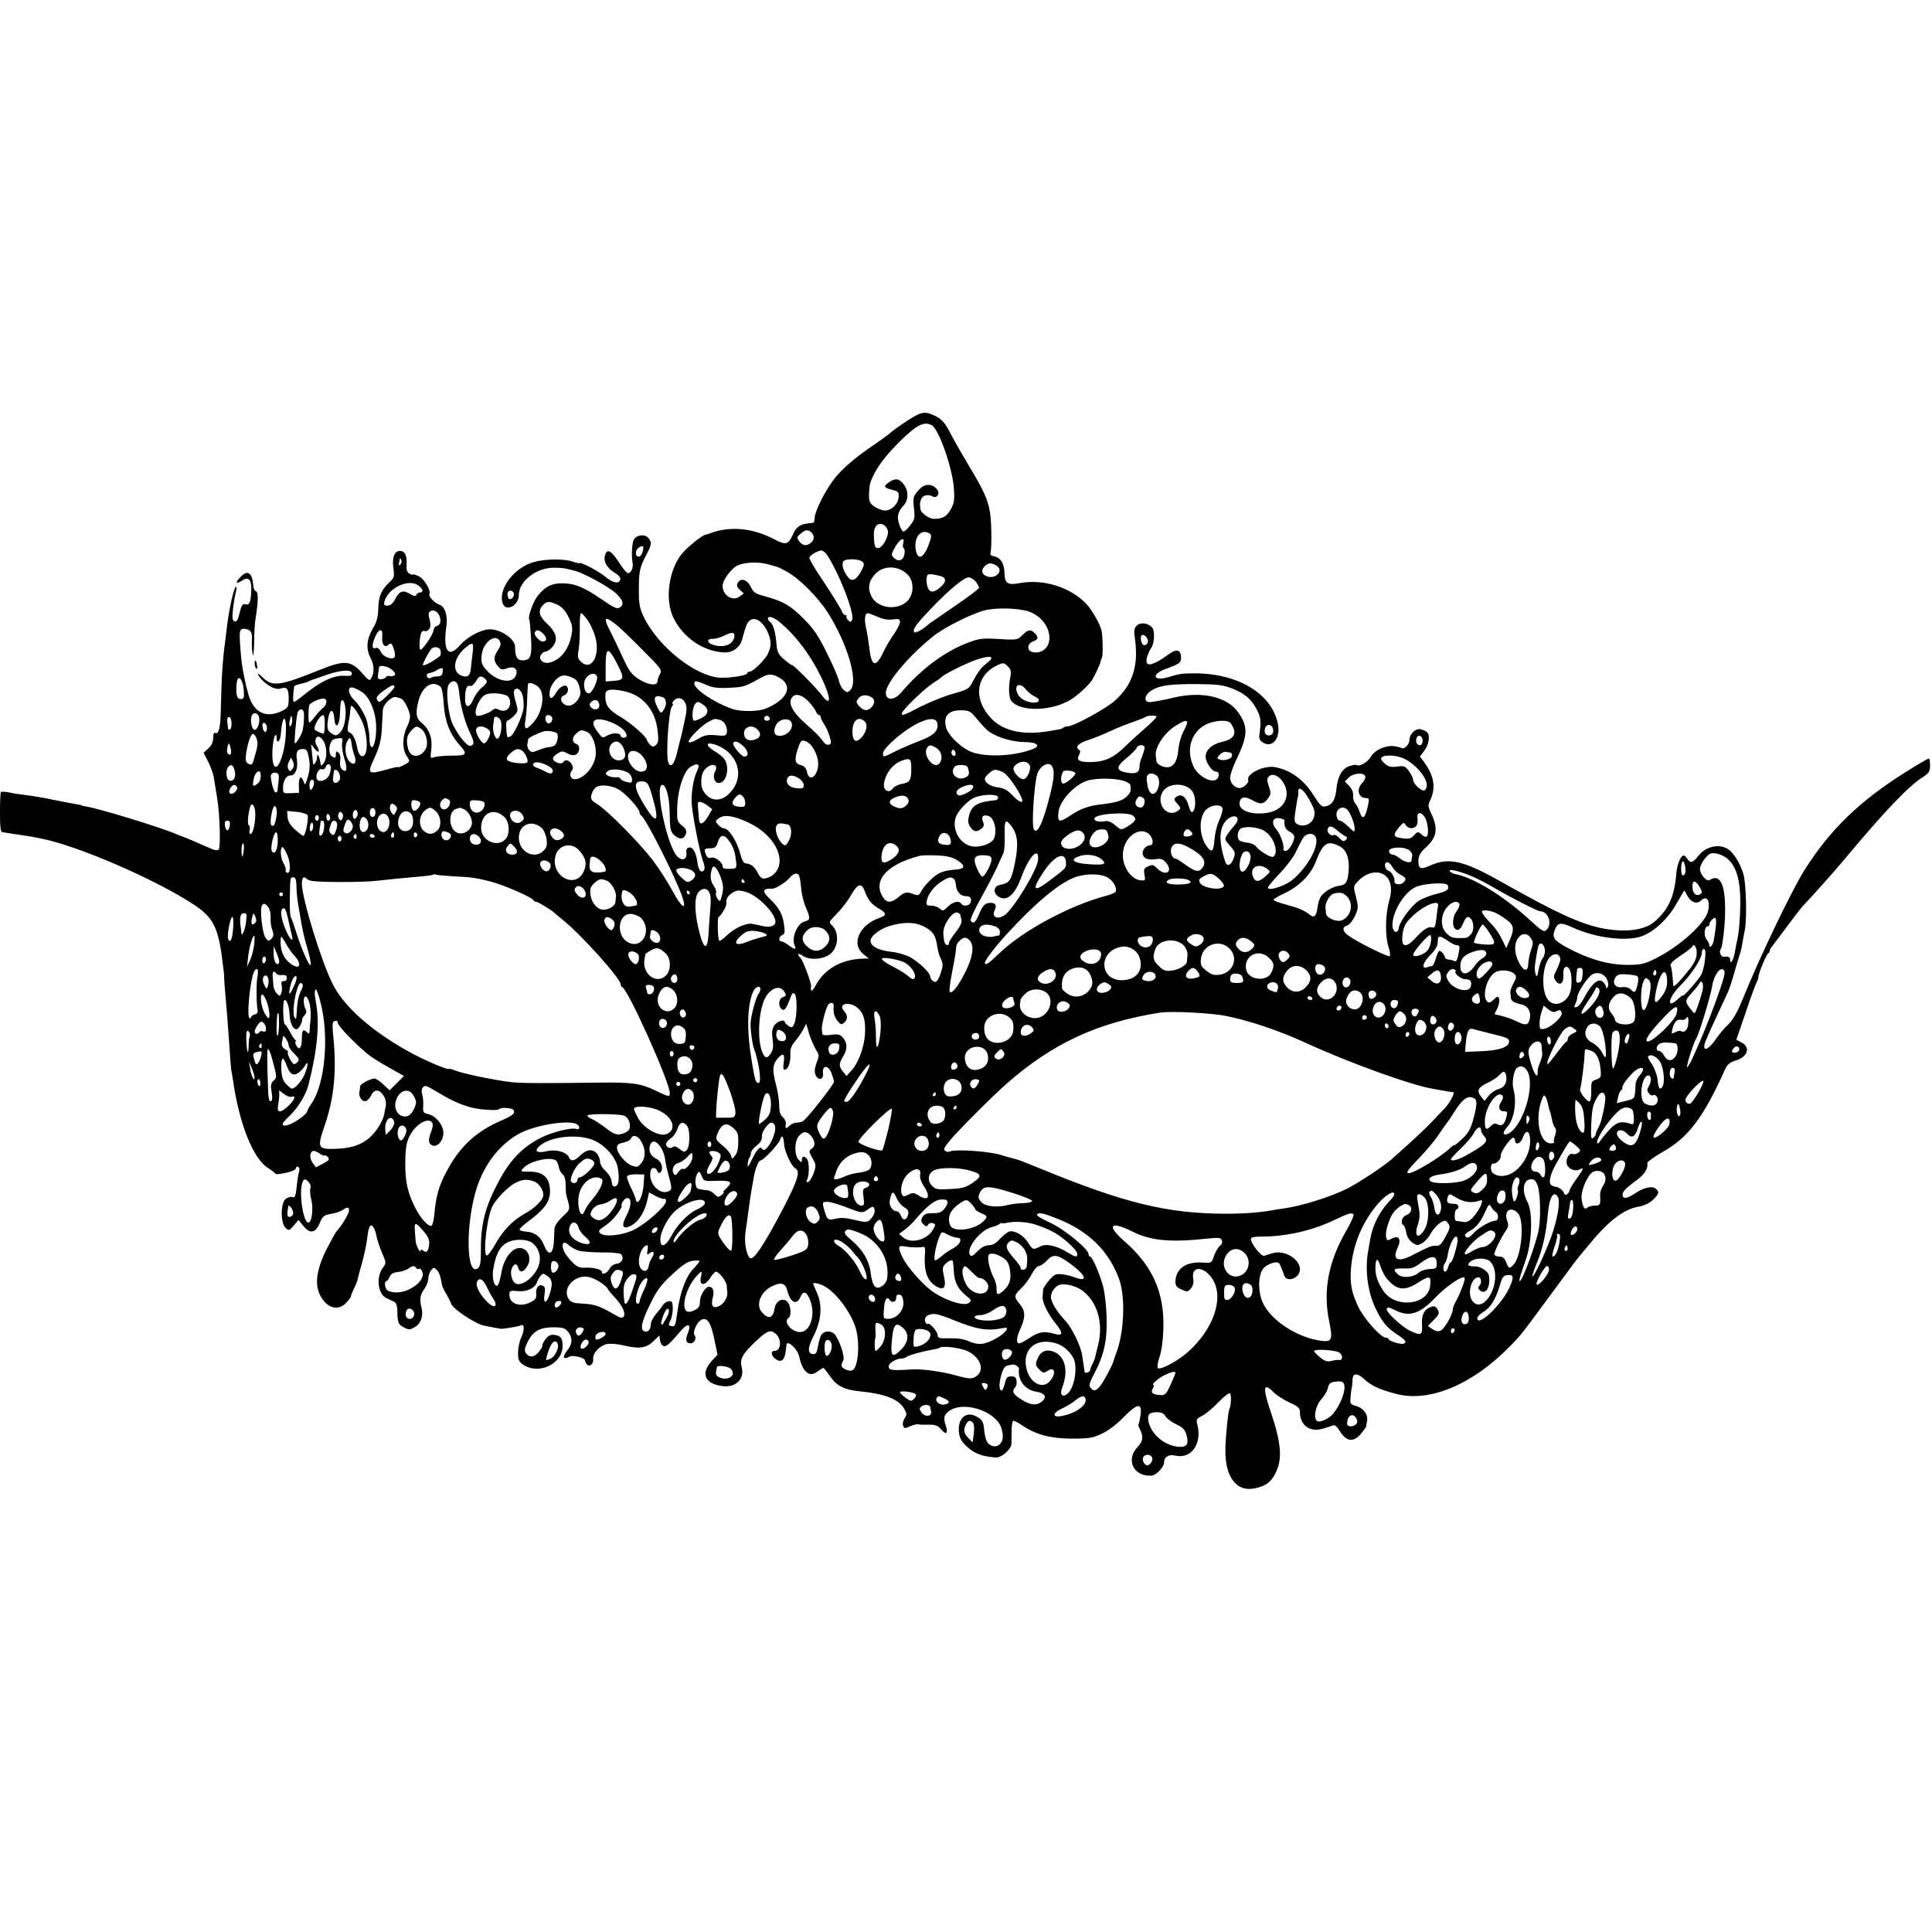 <?xml version="1.0" standalone="no"?>
<!DOCTYPE svg PUBLIC "-//W3C//DTD SVG 20010904//EN"
 "http://www.w3.org/TR/2001/REC-SVG-20010904/DTD/svg10.dtd">
<svg version="1.0" xmlns="http://www.w3.org/2000/svg"
 width="1024pt" height="1024pt" viewBox="0 0 1024 1024"
 preserveAspectRatio="xMidYMid meet">
<g transform="translate(0,1024) scale(0.1,-0.1)"
fill="#000000" stroke="none">
<path d="M4873 8046 c-28 -9 -132 -79 -167 -111 -6 -5 -38 -28 -70 -50 -103
-69 -178 -134 -218 -188 -49 -66 -100 -169 -100 -202 0 -14 -4 -26 -9 -26 -5
-1 -17 -2 -26 -3 -44 -5 -64 -20 -82 -62 -23 -51 -37 -54 -96 -23 -114 61
-238 73 -345 31 -8 -3 -18 -6 -21 -6 -17 -2 -99 -69 -125 -101 -70 -87 -91
-243 -45 -339 51 -105 157 -178 267 -184 48 -3 89 28 99 75 4 15 12 44 19 63
22 66 85 45 119 -40 15 -40 15 -63 -1 -101 -13 -32 -80 -99 -99 -99 -7 0 -13
-4 -13 -9 0 -11 -89 -25 -141 -23 -130 5 -331 164 -407 322 -22 46 -26 69 -26
140 0 101 4 122 38 186 30 56 32 71 11 94 -19 21 -62 15 -76 -11 -10 -19 -13
-87 -6 -124 5 -25 -10 -56 -26 -52 -7 1 -29 28 -49 60 -41 62 -62 71 -72 31
-8 -32 12 -66 54 -91 17 -10 29 -24 28 -33 -6 -27 -37 -22 -81 14 -37 31 -137
82 -137 71 0 -2 -17 2 -37 9 -47 15 -143 14 -204 -3 -104 -29 -190 -143 -165
-218 16 -49 86 -13 86 44 0 74 95 146 189 144 47 -1 53 -2 106 -16 52 -13 185
-87 221 -121 36 -36 42 -55 22 -72 -16 -12 -29 -7 -103 44 -88 60 -134 80
-195 82 -63 3 -102 -16 -143 -70 -22 -29 -51 -111 -42 -120 2 -2 6 -43 9 -91
7 -102 -1 -127 -43 -127 -30 0 -41 18 -41 71 0 45 -83 99 -143 93 -46 -5 -113
-42 -150 -85 -62 -70 -90 -28 -71 103 8 55 -8 104 -37 113 -25 8 -60 45 -53
56 10 17 -26 78 -55 94 -17 8 -31 13 -31 10 0 -3 -9 -1 -19 4 -14 8 -18 20
-16 48 3 47 -9 73 -35 73 -29 0 -43 -35 -35 -91 6 -43 4 -51 -17 -71 -46 -43
-61 -76 -63 -141 -1 -48 -8 -74 -30 -110 -32 -55 -36 -107 -11 -154 19 -37 21
-76 5 -105 -10 -19 -13 -18 -53 28 -57 64 -92 66 -225 12 -206 -83 -247 -89
-297 -40 -20 20 -32 27 -26 16 23 -43 88 -84 117 -74 35 12 45 1 45 -51 0 -44
-3 -50 -31 -65 -89 -45 -157 -12 -184 91 -11 40 -10 35 -19 80 -14 65 -16 86
-23 172 -5 69 -3 84 10 89 8 3 24 1 35 -5 15 -8 19 -20 17 -58 -1 -26 1 -59 5
-73 3 -14 6 16 7 65 0 50 4 108 8 130 14 87 15 136 2 141 -7 2 -14 15 -14 27
-6 72 -29 89 -67 50 -31 -31 -27 -42 7 -20 34 22 50 7 49 -48 -2 -65 -9 -84
-31 -78 -15 4 -21 -4 -31 -46 -9 -37 -15 -48 -27 -44 -12 5 -13 17 -8 66 4 33
11 73 15 89 5 15 5 28 1 28 -10 0 -35 -107 -48 -210 -2 -19 -5 -46 -7 -60 -17
-125 -21 -195 -26 -395 -2 -86 -12 -121 -31 -109 -5 3 -9 -9 -9 -27 0 -21 -8
-39 -25 -55 l-26 -24 25 -48 c13 -26 27 -65 30 -87 4 -22 11 -69 17 -105 14
-82 19 -254 9 -271 -7 -10 -21 -7 -67 14 -52 23 -110 48 -123 52 -3 1 -18 7
-35 14 -92 39 -415 137 -480 147 -11 1 -20 3 -20 4 0 2 -9 4 -20 6 -11 1 -66
12 -123 23 -56 12 -126 24 -155 27 -28 3 -69 9 -89 14 -20 4 -39 5 -43 2 -3
-3 -5 -52 -5 -109 0 -75 3 -103 13 -104 6 0 19 -2 27 -4 8 -1 35 -6 60 -9 25
-4 56 -9 70 -11 14 -3 34 -7 46 -9 193 -37 612 -218 815 -353 93 -62 122 -114
143 -258 7 -55 14 -107 14 -115 -1 -13 3 -64 17 -225 2 -27 7 -95 11 -150 3
-55 8 -109 9 -120 2 -11 6 -38 10 -60 33 -233 108 -418 186 -466 21 -13 39
-27 39 -30 0 -7 65 4 93 16 9 4 17 11 17 17 0 5 5 6 11 3 6 -4 8 -14 5 -22 -3
-8 -9 -40 -12 -71 -7 -65 -10 -73 -27 -66 -7 2 -21 -2 -32 -10 -28 -20 -29
-127 -2 -153 18 -17 19 -17 44 11 l25 30 27 -33 c35 -43 65 -36 87 19 14 34
21 39 57 46 23 3 51 13 62 20 26 18 35 18 35 -3 0 -15 -40 -82 -66 -109 -6 -7
-29 -49 -53 -95 -63 -126 -67 -213 -13 -276 36 -42 83 -45 118 -7 13 14 24 29
24 33 0 4 7 22 15 39 9 17 18 39 20 49 2 10 13 52 25 93 11 41 23 98 26 125 8
65 16 81 32 63 6 -8 14 -29 17 -47 3 -18 16 -58 29 -89 24 -55 24 -56 5 -82
-37 -49 -26 -139 19 -160 15 -7 34 -16 42 -20 9 -4 15 -22 16 -41 1 -71 4 -78
34 -94 28 -15 33 -14 60 2 32 19 45 59 34 103 -11 42 -7 68 15 98 12 17 21 41
21 54 0 13 6 33 14 44 13 17 16 18 31 3 13 -13 19 -30 29 -84 1 -6 12 -28 24
-48 12 -21 22 -41 22 -43 0 -24 124 -109 175 -120 44 -9 82 -16 90 -17 20 0
97 13 106 18 18 12 20 -24 3 -61 -10 -21 -18 -58 -18 -82 -1 -36 4 -48 24 -63
82 -59 212 0 212 98 0 41 -11 55 -46 58 -19 2 -31 -5 -47 -26 -11 -16 -17 -29
-14 -29 3 0 -3 -14 -15 -30 -23 -32 -50 -39 -69 -16 -14 16 -12 29 9 70 27 51
64 71 132 71 51 0 63 -4 79 -24 24 -30 24 -62 -1 -94 -31 -39 -27 -57 9 -37
17 9 81 -6 81 -20 0 -3 4 -11 8 -18 14 -21 39 -4 36 25 -3 31 32 69 72 79 16
4 53 1 84 -6 88 -21 124 -16 162 20 l33 32 3 -25 c2 -14 10 -28 18 -31 15 -6
34 11 96 84 34 39 53 32 35 -13 -16 -38 -12 -57 13 -57 21 0 34 28 21 44 -11
13 11 64 32 78 35 22 56 -9 77 -119 l13 -63 -32 -35 c-59 -67 -34 -121 61
-132 70 -8 116 40 99 101 -11 42 4 70 75 137 60 56 77 63 104 41 35 -28 31
-92 -5 -92 -22 0 -18 -27 7 -44 28 -20 47 -5 52 40 2 16 4 32 5 37 4 27 59
-23 67 -63 18 -83 55 -113 97 -79 14 10 28 19 31 19 3 0 19 -20 35 -44 36 -52
76 -72 156 -80 133 -13 206 -41 236 -90 16 -27 17 -33 4 -53 -8 -12 -12 -29
-9 -37 7 -19 6 -19 41 -4 15 6 33 10 38 9 6 -2 31 -3 56 -2 38 0 51 -5 69 -27
27 -31 37 -17 21 28 -12 37 -7 54 25 75 71 46 222 2 265 -78 6 -10 12 -34 14
-53 4 -44 -30 -73 -64 -54 -21 11 -29 30 -35 86 -4 40 -11 51 -44 68 -55 28
-98 -16 -89 -88 4 -32 15 -49 47 -78 39 -34 78 -48 150 -53 29 -1 80 44 81 72
0 10 1 42 1 71 0 28 4 52 9 52 5 0 27 -11 47 -25 75 -50 148 -69 262 -70 94 0
111 3 162 27 34 16 80 51 116 89 72 73 97 75 87 7 -4 -24 -8 -45 -10 -47 -3
-2 -1 -11 4 -20 23 -45 21 -68 -9 -100 -66 -68 -21 -160 75 -152 25 3 65 46
65 70 0 29 25 44 60 36 84 -19 141 61 117 162 -8 29 -6 33 25 49 18 9 57 41
85 71 29 30 57 52 62 48 9 -5 6 -68 -3 -84 -6 -10 -19 -135 -21 -206 -4 -153
58 -236 159 -213 57 13 82 32 106 79 39 76 32 161 -30 342 -38 114 -32 141 19
89 17 -17 56 -42 86 -56 45 -20 55 -29 55 -50 0 -70 52 -108 119 -89 20 6 44
13 53 17 13 6 23 -3 42 -33 34 -53 71 -56 110 -10 14 17 26 34 27 37 0 4 2 18
5 31 6 33 -20 69 -59 79 -29 8 -32 12 -29 43 1 19 4 43 7 54 2 11 4 30 4 43 1
35 25 36 62 2 39 -36 79 -54 169 -78 173 -46 398 46 595 244 60 61 63 63 188
233 125 170 181 245 187 251 3 3 23 27 45 54 104 129 188 196 268 210 35 6 64
21 85 43 26 28 27 36 7 53 -19 16 -65 5 -110 -26 -44 -29 -65 -31 -65 -4 0 13
21 35 59 63 55 38 78 71 72 103 0 6 36 32 81 58 136 76 218 184 333 442 11 22
25 34 55 43 63 19 80 70 31 95 l-28 15 49 143 c26 79 53 151 58 160 6 10 10
23 10 30 0 18 43 122 53 126 4 2 7 8 7 13 0 5 7 17 15 26 7 10 44 59 81 108
37 50 72 95 78 101 51 53 179 197 231 260 194 233 334 381 405 424 34 22 39
30 40 63 0 20 -3 37 -7 37 -3 0 -59 -32 -122 -72 -245 -153 -406 -310 -540
-525 -69 -112 -238 -464 -326 -683 -27 -65 -50 -106 -75 -130 -20 -19 -47 -51
-60 -70 -39 -59 -74 -79 -66 -37 2 12 30 76 61 142 31 66 60 129 65 140 5 11
21 58 34 105 13 47 27 92 30 100 3 8 8 31 11 50 3 19 9 51 13 70 12 62 7 243
-7 295 -13 47 -39 93 -67 122 -43 45 -127 34 -171 -22 -32 -40 -43 -43 -61
-15 -7 12 -17 18 -23 14 -15 -9 -31 -53 -34 -94 -10 -124 -42 -193 -119 -258
-55 -45 -162 -56 -285 -30 -115 26 -234 81 -524 244 -203 115 -279 131 -380
85 -48 -22 -60 -16 -59 30 1 24 11 42 41 69 58 53 65 101 25 182 -15 32 -16
41 -4 65 32 69 22 130 -33 205 l-21 28 24 32 c24 32 31 82 14 97 -5 5 -19 12
-31 15 -28 9 -63 -24 -63 -59 0 -22 -31 -51 -42 -39 -3 2 -20 6 -38 9 -46 6
-103 -20 -124 -56 -17 -29 -60 -54 -76 -44 -4 3 -22 0 -39 -6 -39 -14 -61 -55
-68 -123 -5 -53 -21 -81 -53 -89 -24 -6 -30 -1 -69 60 -51 81 -122 132 -203
147 -59 11 -154 -36 -142 -69 6 -15 -28 -44 -48 -42 -27 4 -48 28 -48 55 0 14
14 55 31 91 64 133 66 178 12 255 -57 82 -189 113 -335 80 -49 -12 -102 -22
-126 -25 -43 -6 -40 37 4 63 44 26 101 33 244 32 103 -1 134 -5 180 -23 67
-26 103 -57 131 -111 22 -41 24 -63 15 -128 -4 -25 0 -36 17 -47 50 -32 94 20
81 94 -29 162 -211 273 -444 272 -65 0 -78 -2 -137 -20 -82 -24 -93 15 -13 44
72 26 80 32 80 59 0 41 -23 49 -61 21 -98 -71 -138 -75 -117 -11 6 17 15 36
20 42 16 21 20 88 6 106 -20 26 -62 32 -83 12 -14 -14 -16 -27 -9 -73 19 -141
-13 -241 -107 -325 -48 -43 -219 -136 -250 -136 -9 0 -19 -3 -23 -7 -3 -4 -14
-8 -24 -9 -9 -2 -35 -6 -57 -10 -134 -22 -239 2 -301 68 -99 104 -82 233 39
285 24 11 30 10 48 -8 17 -17 20 -28 14 -58 -11 -52 -8 -110 6 -127 49 -59
217 -54 318 10 40 26 89 72 109 101 15 24 44 86 46 100 1 6 4 15 7 20 6 10 4
118 -3 145 -9 35 -50 107 -79 138 -85 90 -228 135 -356 111 -62 -12 -78 -1
-79 55 -1 50 -22 83 -58 88 -13 2 -19 9 -16 18 7 22 6 157 -2 210 -10 67 -34
122 -109 245 -36 61 -80 137 -97 170 -34 68 -53 88 -102 108 -27 11 -42 12
-67 3z m67 -61 c38 -24 110 -231 116 -337 4 -57 1 -75 -17 -108 -22 -38 -42
-50 -90 -50 -24 0 -68 31 -70 50 -1 6 -2 16 -3 23 -1 6 2 22 7 33 9 21 39 26
64 11 6 -4 16 -1 22 6 17 21 -14 57 -49 57 -20 0 -36 -10 -55 -32 -25 -29 -27
-37 -21 -90 6 -53 5 -61 -20 -93 -15 -20 -31 -34 -37 -32 -5 1 -15 19 -21 38
-14 40 -7 68 24 101 26 28 26 78 -1 112 -23 30 -45 33 -77 10 -31 -21 -28 -29
16 -40 33 -8 37 -12 35 -39 -3 -40 -45 -77 -81 -70 -15 2 -38 13 -52 23 -21
16 -25 27 -24 63 2 53 5 63 28 109 27 52 72 108 138 173 87 86 128 106 168 82z
m-235 -555 c9 -29 -27 -95 -51 -95 -16 0 -19 9 -22 51 -2 37 2 56 13 68 20 19
50 7 60 -24z m-409 -8 c20 -14 23 -40 5 -56 -24 -22 -47 -20 -65 5 -14 20 -13
23 7 40 24 20 36 23 53 11z m632 -10 c10 -7 9 -17 -3 -52 -28 -78 -60 -94 -71
-35 -12 68 28 116 74 87z m-141 -53 c-3 -10 -2 -21 2 -24 4 -2 7 -12 6 -22 -3
-43 -31 -56 -59 -28 -14 14 -12 20 11 60 27 43 50 51 40 14z m-1381 -44 c-4
-14 -13 -25 -21 -25 -21 0 -19 37 2 49 23 12 27 8 19 -24z m1029 -110 c52
-108 91 -226 82 -249 -6 -14 -9 -15 -21 -4 -8 7 -12 16 -9 21 2 4 -1 7 -7 7
-6 0 -14 8 -17 18 -8 19 -53 93 -125 200 -26 40 -48 78 -48 85 0 8 15 20 33
29 29 14 34 14 50 -1 11 -8 38 -56 62 -106z m-2313 43 c-7 -7 -10 -5 -7 8 5
29 6 30 12 16 3 -8 1 -18 -5 -24z m2450 14 c10 -10 8 -20 -7 -48 -25 -47 -48
-59 -68 -36 -25 28 -39 72 -27 87 13 16 86 13 102 -3z m-500 -13 c24 -7 45
-13 48 -14 3 0 24 -11 47 -23 65 -34 167 -135 221 -220 104 -164 163 -365 119
-409 -15 -15 -18 -15 -36 1 -10 9 -22 31 -25 49 -4 18 -32 84 -64 147 -45 92
-70 128 -122 180 -70 71 -109 93 -204 119 -53 14 -63 21 -77 51 -19 39 -54 49
-69 20 -7 -13 -4 -22 11 -36 l21 -19 -21 -16 c-36 -29 -91 4 -91 56 0 31 48
95 81 109 41 17 111 19 161 5z m1215 -11 c30 -24 -7 -65 -49 -55 -34 9 -42 33
-18 57 19 19 40 18 67 -2z m-475 -45 c34 -36 32 -104 -3 -139 -54 -53 -161
-38 -191 27 -21 44 -13 82 23 119 46 46 124 42 171 -7z m178 -8 c27 -9 25 -31
-5 -57 -33 -28 -53 -31 -65 -8 -11 21 -13 63 -3 73 6 7 37 3 73 -8z m181 -27
c10 -13 18 -27 18 -33 1 -5 -56 -48 -125 -95 -69 -47 -131 -90 -138 -95 -36
-33 -75 -54 -81 -45 -9 15 11 42 97 132 90 93 167 157 191 158 11 0 27 -10 38
-22z m-2949 -25 c22 -19 23 -33 4 -33 -8 0 -16 -6 -19 -12 -3 -10 -12 -9 -35
5 -38 21 -54 15 -78 -29 -12 -23 -26 -34 -40 -34 -18 0 -21 4 -16 22 19 74
135 126 184 81z m501 -37 c6 -16 -16 -40 -26 -29 -4 3 -7 15 -7 25 0 21 25 24
33 4z m233 -62 c22 -11 41 -31 57 -64 21 -42 23 -56 16 -96 -15 -77 -57 -131
-116 -146 -32 -8 -61 16 -47 39 6 10 15 18 20 18 17 1 41 20 53 42 17 33 4 67
-40 108 -42 39 -49 68 -22 97 20 22 35 23 79 2z m2507 -39 c74 -31 117 -111
92 -172 -14 -32 -52 -49 -86 -38 -28 9 -24 44 6 55 29 11 31 22 9 44 -21 22
-34 20 -65 -10 -28 -27 -26 -27 -143 -20 -67 4 -90 1 -144 -20 -125 -47 -250
-140 -356 -265 -35 -41 -78 -44 -81 -4 -4 49 115 193 249 301 65 53 232 134
294 143 75 12 180 5 225 -14z m-3130 -32 c5 -25 -2 -37 -26 -45 -4 -2 -9 -13
-11 -25 -6 -27 -63 -106 -69 -96 -7 11 -2 77 7 91 4 7 11 10 15 8 10 -7 29 7
32 24 1 8 -1 28 -6 44 -5 20 -4 31 6 36 20 13 46 -6 52 -37z m783 -12 c14 -21
31 -59 38 -83 30 -99 -18 -188 -74 -136 -18 17 -20 26 -13 66 4 26 7 80 6 120
-1 39 2 72 7 72 5 0 21 -18 36 -39z m1535 20 c29 -13 57 -18 82 -14 31 4 37 2
37 -14 0 -10 -15 -39 -32 -64 -18 -25 -44 -69 -57 -97 -40 -85 -63 -75 -74 29
-4 31 -11 77 -17 102 -10 45 -6 77 10 77 4 0 27 -9 51 -19z m-519 -28 c87 -73
162 -172 221 -293 53 -109 54 -163 3 -95 -31 41 -153 164 -158 160 -2 -2 -20
11 -41 29 -31 27 -38 40 -41 77 -5 63 -16 107 -32 120 -8 6 -14 15 -14 20 0
17 29 9 62 -18z m-867 -13 c20 -16 84 -77 141 -135 98 -98 104 -106 92 -128
-7 -12 -13 -29 -13 -37 0 -27 -48 -22 -97 9 -41 26 -53 42 -88 118 -22 48 -51
109 -65 136 -40 76 -32 86 30 37z m-1239 -62 c-4 -41 11 -63 31 -47 17 14 21
10 33 -30 5 -19 5 -33 -1 -37 -19 -11 -60 7 -71 32 -6 14 -17 23 -24 20 -22
-9 -25 11 -8 53 20 50 44 55 40 9z m854 12 c21 -21 19 -40 -4 -40 -18 0 -49
37 -41 49 9 16 23 13 45 -9z m1012 -16 c-8 -42 -57 -60 -115 -41 -32 11 -31
33 2 31 12 -1 39 7 59 17 43 21 58 19 54 -7z m2191 -30 c-3 -8 -11 -14 -18
-14 -16 0 -26 48 -11 54 15 5 36 -23 29 -40z m-3434 8 c7 -14 5 -26 -10 -48
-24 -36 -24 -56 -1 -84 17 -20 22 -22 50 -12 39 14 61 -6 45 -41 -21 -45 -106
-27 -158 35 -23 27 -26 39 -22 76 7 68 73 117 96 74z m-144 -64 c-4 -29 -8
-65 -9 -79 -4 -37 -14 -48 -37 -44 -70 14 -60 102 18 160 30 23 34 18 28 -37z
m-171 17 c3 -8 3 -21 1 -27 -6 -14 -86 -61 -93 -54 -4 4 21 55 42 84 12 17 43
15 50 -3z m939 -77 c38 -75 36 -83 -25 -87 l-38 -3 0 75 c0 111 12 114 63 15z
m1959 8 c-32 -24 -49 -47 -77 -100 -19 -37 -25 -41 -104 -63 -47 -13 -123 -44
-171 -68 -91 -47 -100 -51 -100 -36 0 15 116 128 162 158 24 15 45 30 48 34
15 16 128 73 187 93 75 25 100 17 55 -18z m-3153 -37 c17 -16 20 -24 10 -29
-7 -5 -18 -6 -25 -3 -6 2 -15 0 -19 -6 -3 -6 -15 -11 -26 -11 -16 0 -19 5 -15
28 2 15 5 30 5 35 2 15 48 6 70 -14z m267 -11 c-2 -17 -10 -23 -27 -23 -13 0
-29 -3 -36 -8 -6 -4 -15 -2 -18 4 -8 12 -2 20 17 23 7 1 22 7 33 14 29 17 35
15 31 -10z m-481 -8 c0 -11 -10 -14 -36 -12 -58 5 -131 -29 -223 -105 -22 -18
-43 -33 -48 -33 -6 0 -6 25 1 82 1 3 16 10 34 13 17 4 37 10 42 13 6 4 15 7
20 9 6 1 30 10 55 19 90 33 155 39 155 14z m1299 -15 c7 -18 -22 -82 -40 -89
-17 -6 -31 21 -28 53 3 40 55 68 68 36z m973 -11 c69 -44 32 -116 -82 -161
-40 -15 -132 -16 -175 0 -95 33 -200 104 -200 134 0 17 10 16 61 -6 33 -15 60
-19 114 -17 92 5 84 2 190 60 31 16 54 14 92 -10z m-1557 -17 c0 -7 -12 -21
-27 -32 -14 -11 -35 -39 -45 -63 -23 -52 -46 -44 -43 16 2 45 11 63 28 56 7
-2 20 9 30 26 15 25 21 28 38 20 10 -6 19 -16 19 -23z m454 21 c25 -11 33 -25
42 -72 5 -31 -30 -76 -61 -76 -38 0 -57 45 -24 55 18 6 26 35 13 47 -11 12
-40 -4 -56 -33 -24 -41 -41 -37 -34 9 7 40 45 82 76 82 11 0 30 -5 44 -12z
m-1742 -68 c3 -39 0 -45 -16 -45 -15 0 -20 8 -23 35 -1 19 0 46 3 59 8 38 33
6 36 -49z m1133 33 c4 -10 9 -38 11 -63 6 -56 30 -143 55 -194 23 -48 24 -62
4 -69 -16 -7 -61 46 -94 111 -27 53 -41 193 -21 217 17 20 36 19 45 -2z m-90
-13 c7 -6 14 -44 17 -93 6 -90 32 -158 84 -216 44 -49 39 -56 -41 -56 -38 0
-80 -4 -93 -8 -22 -8 -22 -7 -16 42 7 59 -11 108 -52 140 -29 23 -33 54 -15
120 21 75 73 107 116 71z m516 1 c42 -34 27 -138 -31 -198 -33 -36 -44 -29
-35 20 4 23 8 74 9 112 2 39 3 73 4 78 3 13 29 7 53 -12z m-761 -2 c0 -11 -68
-79 -80 -79 -4 0 -10 7 -13 15 -4 9 9 25 36 44 46 32 57 36 57 20z m3348 -14
c11 -13 31 -30 46 -36 33 -15 28 -34 -8 -33 -37 2 -72 22 -83 48 -21 46 12 63
45 21z m-3518 -14 c38 -26 69 -98 73 -166 4 -65 -8 -125 -23 -125 -6 0 -10 15
-11 33 0 17 -2 42 -5 55 -2 12 -5 30 -7 40 -6 33 -40 93 -68 120 -36 34 -40
77 -6 67 12 -4 33 -14 47 -24z m849 -13 c5 -18 8 -49 6 -69 -4 -43 -52 -146
-71 -153 -8 -3 -14 -4 -15 -3 -7 34 -9 87 -1 87 5 0 21 11 35 25 24 25 24 27
11 73 -8 25 -12 52 -10 59 10 24 34 13 45 -19z m541 18 c100 -22 165 -102 176
-213 5 -46 3 -62 -10 -72 -13 -11 -18 -10 -31 2 -8 9 -15 18 -15 22 0 17 -81
89 -136 122 -72 42 -89 67 -85 125 2 25 32 29 101 14z m-628 -21 c31 -12 29
-70 -3 -80 -10 -4 -27 -2 -36 4 -13 7 -22 6 -33 -3 -19 -17 -77 -36 -84 -29
-18 19 14 95 47 111 22 11 76 9 109 -3z m1608 -38 c16 -18 32 -40 35 -49 4
-10 11 -18 16 -18 5 0 9 -5 9 -11 0 -6 8 -23 18 -37 10 -15 23 -44 29 -65 10
-32 9 -39 -3 -44 -9 -3 -22 3 -30 16 -18 25 -45 53 -95 96 -73 64 -96 114 -67
143 19 19 55 6 88 -31z m335 23 c25 -21 -13 -73 -45 -62 -16 5 -40 31 -40 43
0 4 7 14 15 23 16 16 48 14 70 -4z m-2495 -5 c14 -9 39 -59 43 -87 2 -13 -5
-40 -16 -61 -24 -47 -26 -117 -3 -151 21 -33 21 -33 -14 -51 -16 -9 -30 -13
-30 -11 0 3 -28 -3 -62 -13 -96 -27 -102 -22 -68 52 33 70 42 107 45 187 2 30
3 64 4 76 2 31 45 74 70 69 12 -2 26 -7 31 -10z m1384 9 c20 -8 21 -44 2 -69
-13 -18 -14 -17 -30 13 -28 53 -18 74 28 56z m-1784 -24 c0 -10 -8 -25 -18
-32 -10 -7 -29 -28 -42 -45 -13 -18 -27 -33 -31 -33 -5 0 -6 63 0 92 2 11 48
34 71 35 13 1 20 -4 20 -17z m1902 -6 c10 -21 9 -41 -5 -102 -9 -43 -18 -81
-20 -87 -2 -5 -9 -36 -17 -68 -15 -67 -35 -91 -48 -58 -14 39 2 276 20 298 6
7 7 13 3 13 -4 0 -2 7 5 15 19 23 49 18 62 -11z m-1800 -51 c-1 -55 -13 -93
-36 -112 -13 -11 -20 -11 -39 2 -19 12 -23 23 -21 53 6 74 31 91 36 24 5 -61
29 -36 30 31 1 30 3 58 6 62 10 20 24 -14 24 -60z m1342 51 c12 -31 -21 -47
-43 -21 -8 10 -7 17 1 25 17 17 35 15 42 -4z m554 -10 c31 -21 28 -50 -8 -69
-16 -8 -34 -15 -40 -15 -13 0 -13 55 0 81 13 23 19 24 48 3z m-1812 -81 c29
-60 38 -163 15 -186 -14 -14 -30 1 -37 36 -8 45 -23 77 -40 84 -12 4 -14 14
-9 42 4 20 9 47 10 61 2 14 3 29 4 34 2 18 30 -17 57 -71z m-305 35 c1 -25 0
-52 -6 -85 -3 -21 -33 -73 -42 -73 -5 0 5 119 13 158 2 12 11 22 19 22 9 0 16
-10 16 -22z m3563 -24 c17 -21 42 -49 55 -61 37 -35 128 -65 198 -66 70 0 93
-20 45 -38 -105 -40 -264 -44 -336 -9 -54 27 -112 87 -122 125 -16 63 16 94
90 90 32 -1 44 -8 70 -41z m-3801 5 c7 -28 -10 -72 -26 -67 -13 5 -22 51 -13
74 8 21 33 17 39 -7z m173 -36 c-10 -26 -18 -8 -9 23 5 21 8 24 11 11 2 -10 1
-25 -2 -34z m175 15 c1 -34 -1 -61 -6 -66 -1 -1 -14 2 -28 9 -22 10 -24 15
-16 36 10 26 30 52 42 53 4 0 8 -15 8 -32z m1203 23 c10 -15 -5 -40 -20 -34
-18 7 -18 43 0 43 8 0 17 -4 20 -9z m1156 -12 c0 -5 -7 -9 -15 -9 -15 0 -20
12 -9 23 8 8 24 -1 24 -14z m2050 12 c0 -4 -27 -32 -61 -61 -33 -29 -81 -72
-105 -96 -57 -57 -107 -81 -174 -83 -68 -2 -87 8 -71 37 7 14 8 23 1 27 -23
14 -7 35 43 51 28 9 84 31 122 49 39 18 95 40 125 50 30 11 58 22 62 25 12 9
58 10 58 1z m-4903 -31 c1 -16 -2 -32 -7 -35 -6 -4 -11 -3 -11 2 -7 50 -6 63
4 63 7 0 13 -13 14 -30z m1428 7 c7 -28 -1 -77 -14 -90 -14 -14 -33 37 -27 72
2 14 5 29 5 34 2 17 31 5 36 -16z m-1140 -62 c-5 -124 -54 -232 -69 -152 -7
38 1 128 13 140 4 4 7 0 7 -10 -2 -38 19 -26 22 12 7 108 32 117 27 10z m1760
39 c44 -26 62 -64 30 -64 -8 0 -15 4 -15 9 0 16 -38 19 -66 5 -34 -18 -29 -19
-59 20 -16 21 -23 40 -19 50 9 24 71 14 129 -20z m541 30 c24 -6 42 -40 36
-68 -3 -16 -11 -18 -57 -13 -39 4 -61 0 -82 -12 -40 -24 -63 -32 -63 -21 0 16
72 88 105 104 34 18 33 18 61 10z m380 -16 c12 -38 -40 -80 -80 -65 -15 6 -16
34 -1 58 19 31 72 36 81 7z m388 7 c18 -18 6 -63 -25 -91 -26 -23 -41 -8 -41
40 0 58 33 84 66 51z m384 -9 c8 -38 -19 -65 -92 -92 -39 -15 -97 -40 -128
-55 -67 -34 -68 -34 -68 -12 0 24 85 102 160 146 72 42 122 47 128 13z m1324
8 c3 -3 -5 -24 -18 -48 -13 -23 -25 -65 -28 -93 -5 -61 -19 -89 -47 -98 -25
-8 -68 12 -70 32 -1 7 -2 19 -3 26 -7 45 47 126 108 162 44 26 49 28 58 19z
m225 -2 c6 -4 16 -19 21 -33 14 -35 -6 -59 -60 -71 -53 -11 -88 -43 -88 -78 0
-31 34 -80 56 -80 21 0 17 -38 -6 -45 -33 -10 -89 24 -112 68 -43 85 -19 181
58 224 39 22 107 30 131 15z m-5102 -30 c0 -31 -19 -28 -23 4 -3 18 0 25 10
22 7 -3 13 -14 13 -26z m5333 -10 c2 -13 -3 -25 -13 -28 -23 -9 -38 10 -30 36
9 27 39 22 43 -8z m-4515 4 c25 -19 38 -72 26 -100 -24 -52 -81 -57 -95 -8
-13 47 -9 73 16 100 24 25 29 26 53 8z m352 0 c16 -12 17 -17 6 -45 -8 -17
-19 -31 -25 -31 -16 0 -49 58 -42 76 7 18 36 18 61 0z m1429 -2 c25 -24 17
-47 -20 -56 -27 -7 -47 5 -50 28 -6 40 40 58 70 28z m-1064 -19 c13 -8 5 -56
-12 -67 -7 -4 -20 -8 -29 -8 -9 0 -33 -7 -53 -15 -31 -13 -39 -14 -51 -2 -7 8
-12 23 -10 33 2 10 4 22 4 26 1 7 46 30 81 41 17 6 55 1 70 -8z m164 4 c27
-13 49 -75 43 -125 -8 -61 -65 -124 -111 -124 -22 0 -31 27 -16 44 8 11 9 20
0 35 -11 22 -35 28 -44 12 -7 -10 -25 -9 -43 2 -19 12 -16 25 11 42 22 15 28
15 53 2 20 -11 34 -12 46 -6 21 12 23 48 3 55 -25 9 -26 33 -4 54 25 23 29 24
62 9z m-1755 -31 c9 -25 8 -42 -11 -105 -10 -36 -14 -40 -30 -32 -15 8 -18 18
-14 51 7 54 25 108 37 108 5 0 13 -10 18 -22z m360 -24 c15 -35 14 -86 -4
-110 -8 -10 -15 -14 -15 -9 -5 45 -20 73 -20 37 0 -16 -18 -43 -21 -30 0 2 -2
26 -5 53 l-5 50 20 -25 c22 -27 29 -12 9 19 -14 23 -4 53 15 45 8 -3 19 -16
26 -30z m5821 11 c0 -15 -6 -25 -14 -25 -16 0 -25 19 -18 38 8 22 32 13 32
-13z m-5727 -15 c-2 -17 3 -53 12 -80 18 -54 13 -79 -11 -59 -10 8 -14 24 -11
45 3 21 0 38 -9 45 -11 9 -14 7 -14 -10 0 -18 -3 -20 -18 -12 -27 14 -18 88
11 94 44 9 45 8 40 -23z m51 -6 c2 -16 8 -40 13 -54 18 -44 -1 -65 -28 -32
-19 22 -24 75 -9 102 14 26 19 23 24 -16z m2434 -3 c29 -35 44 -84 37 -120
-11 -56 -49 -71 -58 -22 -4 19 -14 31 -30 35 -34 8 -38 26 -19 85 14 43 20 50
37 44 11 -3 26 -13 33 -22z m-995 -12 c20 -43 12 -69 -24 -69 -42 0 -66 59
-37 88 21 21 45 13 61 -19z m638 5 c27 -26 29 -54 4 -54 -16 0 -66 61 -59 72
9 14 27 8 55 -18z m-2717 -17 c5 -26 -7 -37 -19 -17 -6 10 4 55 10 48 2 -2 6
-16 9 -31z m2623 -3 c80 -61 88 -162 17 -231 -48 -48 -108 -39 -139 20 -14 28
-10 83 8 105 33 41 80 35 57 -7 -14 -28 -4 -61 20 -61 41 0 60 83 29 127 -8
11 -30 29 -49 40 -18 10 -36 25 -38 33 -7 21 55 4 95 -26z m1118 10 c29 -19
34 -64 10 -84 -29 -24 -83 46 -63 83 11 21 22 21 53 1z m1101 -1 c-1 -10 -8
-31 -14 -46 -7 -16 -12 -36 -12 -45 0 -36 -16 -45 -63 -38 -63 10 -65 31 -6
78 26 21 49 45 53 53 8 22 47 20 42 -2z m-4431 -40 c10 -45 8 -76 -7 -123 -10
-32 -12 -33 -19 -12 -13 35 -25 26 -25 -19 l1 -41 -42 -2 c-41 -2 -43 -1 -43
27 0 39 17 67 41 67 24 0 39 36 33 80 -7 43 1 60 30 60 20 0 25 -7 31 -37z
m1131 29 c17 -11 36 -51 29 -62 -8 -13 -97 -3 -107 12 -5 8 1 21 18 36 26 23
41 27 60 14z m2297 -25 c-3 -5 -10 -4 -15 1 -6 6 -7 16 -3 22 6 9 9 9 16 -1 4
-7 5 -17 2 -22z m-1663 1 c39 -43 38 -88 -2 -88 -44 0 -89 76 -61 103 13 14
43 6 63 -15z m3123 13 c4 -1 7 -8 7 -16 0 -17 -42 -30 -66 -21 -15 6 -15 8 0
25 10 11 25 18 34 16 9 -2 20 -4 25 -4z m923 -34 c64 -33 122 -106 116 -144
-2 -13 -9 -23 -16 -23 -18 0 -56 38 -56 56 0 9 -10 30 -22 46 -19 27 -25 30
-62 25 -31 -4 -47 -1 -63 13 -13 10 -23 23 -23 28 0 24 80 23 126 -1z m-5896
-52 c-12 -15 -14 -15 -22 -1 -5 10 -4 24 3 38 l12 23 10 -22 c7 -16 6 -27 -3
-38z m3280 1 c0 -63 -7 -73 -50 -81 -19 -3 -41 -14 -49 -25 -17 -26 -49 -11
-46 22 5 54 44 107 94 126 45 16 51 12 51 -42z m630 9 c0 -29 -20 -65 -36 -65
-21 0 -56 39 -52 59 5 23 48 42 70 30 10 -5 18 -16 18 -24z m-2565 11 c19 -8
35 -22 35 -30 0 -18 -13 -20 -38 -6 -9 5 -30 14 -45 20 -16 5 -25 14 -22 20 9
14 30 13 70 -4z m-1650 -37 c6 -31 -9 -54 -29 -46 -19 7 -22 57 -4 75 15 15
27 4 33 -29z m508 29 c2 -7 0 -25 -6 -41 -10 -31 -54 -48 -67 -27 -11 18 9 60
26 53 8 -3 17 2 20 11 7 19 21 21 27 4z m1949 6 c3 -3 -1 -18 -9 -34 -17 -36
-30 -113 -27 -167 3 -57 41 -253 59 -304 11 -29 12 -46 5 -53 -15 -15 -29 4
-34 47 -7 49 -24 79 -44 75 -12 -2 -16 -11 -14 -29 4 -33 -20 -44 -46 -21 -54
48 -126 382 -81 382 19 0 37 -65 38 -140 2 -101 4 -110 30 -131 26 -21 48 -16
57 13 4 15 -1 26 -21 42 -25 20 -27 28 -26 85 1 103 36 211 75 229 25 13 31
14 38 6z m1425 -7 c2 -2 6 -14 8 -26 3 -16 -3 -25 -19 -32 -45 -21 -87 26 -54
59 10 10 54 10 65 -1z m448 3 c16 -25 13 -63 -11 -159 -37 -147 -70 -214 -86
-172 -10 29 3 228 19 286 12 44 61 72 78 45z m-2240 -40 c8 -7 15 -21 15 -32
0 -17 -4 -19 -27 -13 -15 3 -31 11 -34 17 -3 5 -9 9 -13 9 -21 -3 -43 1 -56 9
-13 9 -13 12 3 24 20 15 87 7 112 -14z m-1536 -2 c5 -14 5 -28 -1 -35 -17 -21
-35 -15 -33 10 1 12 3 28 4 35 2 20 21 14 30 -10z m3519 8 c24 -13 80 -92 98
-138 11 -30 -15 -21 -51 18 -26 27 -45 37 -77 41 -39 5 -68 24 -68 45 0 14 39
48 55 48 9 0 28 -6 43 -14z m381 -2 c9 -9 -52 -62 -65 -57 -14 5 -13 41 1 64
6 9 53 5 64 -7z m-4318 -6 c3 -26 -3 -42 -19 -54 -22 -16 -25 -13 -17 30 7 34
34 52 36 24z m95 -42 c-3 -22 -5 -44 -5 -48 -1 -5 -5 -8 -11 -8 -8 0 -22 49
-25 85 -1 15 16 24 32 18 11 -4 13 -17 9 -47z m4660 27 c23 -37 -11 -112 -38
-85 -6 6 -13 21 -15 32 -1 10 -3 23 -4 27 -5 29 3 43 24 43 12 0 27 -8 33 -17z
m667 -33 c40 -67 5 -139 -76 -156 -80 -17 -157 5 -157 45 0 37 25 44 69 19 44
-25 62 -21 87 18 10 15 10 26 -1 57 -11 32 -11 40 1 52 19 19 55 3 77 -35z
m433 36 c3 -8 -4 -24 -15 -35 -34 -34 -22 -81 20 -81 13 0 16 -6 13 -22 -16
-85 -32 -101 -48 -50 -5 15 -15 35 -23 44 -8 9 -13 28 -11 41 2 16 -6 35 -20
50 l-24 25 21 21 c24 24 79 28 87 7z m-3001 -12 c14 -9 25 -25 25 -36 0 -16
-6 -19 -36 -16 -40 3 -61 25 -51 52 8 20 31 20 62 0z m1728 -15 c15 -6 28 -15
28 -20 4 -29 3 -36 -11 -52 -23 -29 -58 -41 -149 -51 -61 -7 -107 -24 -156
-57 -61 -41 -71 -38 -65 16 6 60 83 144 152 167 48 16 157 14 201 -3z m-4300
-19 c-3 -11 -9 -23 -14 -26 -10 -6 -12 39 -3 49 12 12 22 -3 17 -23z m1794
-60 c41 -140 24 -157 -44 -44 -56 91 -57 128 -3 122 22 -3 28 -12 47 -78z
m1698 41 c-10 -17 -64 -43 -75 -36 -21 13 -9 33 28 47 37 15 60 9 47 -11z
m1167 -19 c17 -29 17 -87 0 -104 -7 -7 -14 2 -22 31 -12 47 -39 67 -64 48 -16
-12 -16 -14 4 -37 20 -23 20 -25 4 -37 -56 -41 -118 34 -83 98 28 53 130 53
161 1z m-5066 27 c8 -14 -21 -43 -35 -35 -8 5 -8 13 -1 27 12 21 25 25 36 8z
m2020 -12 c36 -18 114 -103 114 -123 0 -7 4 -14 8 -16 21 -8 179 -320 217
-428 28 -80 -1 -65 -50 27 -26 48 -74 123 -107 166 -70 91 -236 259 -291 294
-34 21 -38 28 -32 51 3 14 14 32 23 39 21 16 78 12 118 -10z m3636 -14 c9 -10
26 -37 38 -61 18 -34 21 -50 14 -74 -11 -36 -54 -54 -87 -37 -16 9 -18 18 -13
57 7 48 13 83 16 92 1 3 2 13 1 23 -1 9 2 17 7 17 5 0 16 -8 24 -17z m-2974
-25 c7 -7 12 -22 12 -34 0 -19 -5 -22 -32 -20 -38 3 -46 20 -22 47 20 22 26
23 42 7z m877 -16 c4 -11 -2 -23 -15 -34 -16 -13 -27 -15 -50 -7 -42 15 -45
37 -7 52 37 16 63 12 72 -11z m475 12 c0 -8 -6 -15 -12 -15 -96 -9 -128 -27
-142 -82 -7 -28 -6 -41 7 -60 17 -27 35 -29 60 -8 12 9 14 19 7 36 -11 28 1
39 29 30 33 -10 49 -88 26 -125 -14 -23 -68 -41 -106 -37 -66 7 -113 82 -95
150 9 36 69 100 107 112 48 17 119 16 119 -1z m769 -3 c16 -10 6 -51 -13 -51
-24 0 -35 21 -23 41 13 21 16 22 36 10z m-3680 -10 c17 -11 -2 -51 -25 -51
-20 0 -29 27 -14 45 14 17 20 18 39 6z m-152 -16 c5 -17 -23 -49 -35 -41 -7 4
-12 18 -12 32 0 20 4 25 22 22 12 -2 23 -8 25 -13z m339 3 c10 -15 -7 -47 -27
-53 -26 -9 -49 11 -49 42 0 21 4 23 36 21 19 -1 38 -6 40 -10z m1184 -18 l25
-19 -22 -38 c-24 -41 -45 -50 -48 -18 -5 51 -7 81 -6 88 2 13 25 7 51 -13z
m-2397 -41 c1 -50 -12 -109 -25 -109 -6 0 -8 9 -5 20 3 11 1 23 -4 26 -9 5 -5
57 7 98 9 27 26 5 27 -35z m745 39 c8 -8 8 -17 0 -31 -10 -20 -11 -20 -24 -3
-12 17 -9 46 5 46 4 0 12 -5 19 -12z m-632 -50 c-7 -46 -14 -61 -27 -53 -8 6
-5 47 7 88 10 32 26 5 20 -35z m5014 33 c0 -10 -9 -39 -20 -64 -11 -24 -21
-68 -23 -96 -5 -64 -13 -73 -38 -41 -44 57 -47 154 -8 197 29 30 89 33 89 4z
m-4490 -18 c0 -14 -6 -23 -15 -23 -9 0 -15 9 -15 23 0 14 6 24 15 24 9 0 15
-10 15 -24z m318 9 c29 -26 35 -79 11 -103 -25 -25 -53 -24 -77 1 -25 27 -20
79 9 103 26 21 31 21 57 -1z m153 8 c28 -15 48 -61 38 -86 -15 -41 -66 -55
-92 -26 -32 35 -25 106 12 115 9 3 17 5 19 6 2 0 12 -4 23 -9z m4676 2 c16
-10 43 -75 43 -104 0 -21 -2 -20 -33 10 -18 18 -38 32 -44 32 -18 0 -26 39
-13 55 14 17 29 19 47 7z m-5243 -35 c-3 -9 -10 -17 -15 -17 -11 0 -12 34 -2
43 11 12 24 -8 17 -26z m877 1 c8 -15 7 -22 -8 -33 -20 -15 -47 -5 -57 21 -16
41 44 52 65 12z m-1141 2 c8 -13 -11 -110 -22 -110 -5 0 -25 15 -45 34 -26 23
-37 43 -39 66 l-2 32 50 -5 c28 -3 54 -11 58 -17z m186 -16 c-5 -13 -10 -14
-18 -6 -6 6 -8 18 -4 28 5 13 10 14 18 6 6 -6 8 -18 4 -28z m362 24 c13 -13
16 -57 4 -74 -24 -35 -72 -20 -72 23 0 52 38 81 68 51z m495 -18 c28 -26 31
-92 6 -118 -43 -47 -129 -7 -129 59 0 80 66 112 123 59z m-923 -6 c0 -8 -4
-14 -10 -14 -5 0 -10 9 -10 21 0 11 5 17 10 14 6 -3 10 -13 10 -21z m310 0
c12 -32 -4 -74 -28 -74 -25 0 -42 38 -30 70 11 34 46 37 58 4z m3945 13 c22
-17 15 -31 -33 -60 -30 -17 -31 -17 -61 9 -23 19 -39 25 -58 21 -30 -5 -53 1
-53 14 0 25 173 39 205 16z m1547 -9 c17 -28 23 -94 9 -102 -5 -3 -16 1 -24 9
-20 19 -23 19 -44 -4 -15 -16 -27 -19 -61 -14 -49 7 -51 16 -17 58 23 27 26
28 35 13 13 -21 43 -24 57 -5 6 6 8 24 6 40 -5 34 19 37 39 5z m-5862 -3 c0
-8 -4 -15 -10 -15 -5 0 -10 7 -10 15 0 8 5 15 10 15 6 0 10 -7 10 -15z m2275
-24 c99 -46 166 -127 167 -203 0 -45 -28 -82 -72 -93 -21 -5 -28 0 -44 29 -18
34 -36 48 -65 50 -9 1 -20 20 -26 46 -19 72 -62 140 -90 140 -7 0 -20 9 -29
19 -16 18 -16 20 5 35 29 20 76 13 154 -23z m2595 15 c0 -7 -8 -21 -18 -32
-10 -11 -26 -31 -36 -46 -17 -26 -16 -27 13 -61 28 -31 30 -38 20 -65 -13 -39
-36 -48 -45 -19 -37 109 -33 185 11 224 25 22 55 22 55 -1z m-4611 -8 c10 -26
-3 -58 -24 -58 -7 0 -15 8 -17 18 -6 29 4 62 18 62 8 0 18 -10 23 -22z m4859
3 c-3 -29 6 -49 27 -59 14 -6 25 -19 25 -27 0 -26 -29 -75 -45 -75 -8 0 -14 3
-13 8 6 21 -15 80 -37 106 -30 35 -20 66 19 59 14 -3 25 -8 24 -12z m-4938
-31 c0 -22 -25 -44 -40 -35 -13 8 -13 17 0 50 9 23 13 25 25 15 8 -7 15 -20
15 -30z m-652 5 c-2 -14 -7 -26 -13 -26 -5 0 -11 12 -13 26 -2 18 1 25 13 25
12 0 15 -7 13 -25z m500 -12 c-2 -20 -9 -38 -16 -41 -13 -4 -13 3 -2 76 0 1 5
2 11 2 6 0 9 -16 7 -37z m68 24 c3 -8 0 -26 -6 -41 -8 -23 -13 -26 -25 -16 -7
6 -12 18 -9 26 2 8 6 21 9 29 5 19 24 20 31 2z m3577 -19 c31 -42 36 -95 16
-193 -19 -92 -27 -105 -79 -115 -34 -7 -38 -42 -8 -62 44 -29 87 8 123 107 40
108 94 162 87 86 -6 -55 -132 -261 -178 -292 -39 -25 -69 -10 -52 27 14 30 1
44 -37 37 -17 -4 -29 -19 -44 -54 -19 -48 -33 -59 -46 -39 -4 6 20 59 53 118
33 59 72 134 87 167 15 33 30 67 34 75 4 8 7 50 6 93 -2 83 4 90 38 45z
m-3703 3 c0 -11 -4 -23 -10 -26 -6 -4 -9 5 -8 19 3 30 18 35 18 7z m1213 -11
c10 -10 21 -36 24 -58 4 -32 1 -44 -16 -61 -49 -49 -131 -6 -131 69 0 71 70
99 123 50z m1299 21 c21 -2 28 -42 14 -76 -8 -19 -19 -35 -24 -35 -16 0 -42
36 -48 69 -7 35 5 51 35 46 9 -2 19 -4 23 -4z m2531 -36 c50 -32 77 -116 45
-136 -11 -7 -74 31 -92 56 -6 8 -25 17 -42 18 -17 2 -36 7 -43 11 -17 11 -13
54 6 65 26 14 94 7 126 -14z m388 1 c15 -13 34 -26 41 -29 10 -4 10 -7 1 -18
-11 -11 -17 -9 -34 9 -11 12 -25 20 -30 16 -14 -9 -39 15 -32 32 7 20 21 18
54 -10z m-4118 0 c23 -18 21 -35 -5 -46 -18 -6 -27 -4 -40 11 -32 37 4 66 45
35z m2892 2 c1 -2 6 -13 9 -25 14 -44 -82 -90 -98 -47 -7 18 10 54 33 70 13
10 48 11 56 2z m455 -18 c0 -12 -39 -19 -46 -9 -3 6 0 16 6 25 10 11 16 12 26
3 8 -6 14 -15 14 -19z m-3930 -5 c0 -19 -14 -32 -31 -28 -18 5 -26 33 -13 46
6 6 44 -9 44 -18z m3348 13 c19 -19 14 -45 -14 -67 -31 -24 -76 -27 -94 -6
-13 16 -6 33 24 55 42 31 66 36 84 18z m359 -17 c17 -22 16 -51 -1 -51 -23 0
-45 -28 -39 -49 6 -23 31 -31 74 -24 22 3 34 -1 49 -19 40 -47 -1 -76 -45 -32
-21 21 -27 23 -50 12 -22 -10 -24 -16 -19 -44 6 -30 4 -32 -20 -30 -55 6 -101
79 -94 148 9 91 100 146 145 89z m-4625 -33 c-2 -47 -18 -71 -31 -49 -8 12 3
72 16 94 10 16 16 -4 15 -45z m614 25 c-10 -10 -19 5 -10 18 6 11 8 11 12 0 2
-7 1 -15 -2 -18z m126 12 c0 -5 -5 -11 -10 -13 -5 -1 -9 4 -9 13 0 9 4 14 9
13 5 -2 10 -8 10 -13z m2819 -6 c5 -8 9 -22 9 -32 0 -13 -7 -17 -31 -15 -36 3
-45 18 -30 46 12 23 38 23 52 1z m-3141 -5 c0 -8 -5 -12 -10 -9 -6 4 -8 11 -5
16 9 14 15 11 15 -7z m95 6 c3 -5 -1 -10 -9 -10 -9 0 -16 5 -16 10 0 6 4 10 9
10 6 0 13 -4 16 -10z m559 -12 c14 -23 -5 -42 -33 -33 -20 6 -28 34 -14 49 11
11 35 3 47 -16z m4431 1 c16 -50 -53 -167 -132 -228 -43 -31 -123 -55 -123
-35 0 5 29 40 65 77 35 37 74 89 85 115 12 26 28 57 36 70 19 29 60 30 69 1z
m-5165 -4 c0 -8 -4 -15 -10 -15 -5 0 -10 7 -10 15 0 8 5 15 10 15 6 0 10 -7
10 -15z m2043 2 c22 -24 40 -61 44 -92 10 -70 11 -69 -29 -70 -28 -1 -38 2
-38 13 0 22 -41 53 -62 46 -13 -4 -21 1 -27 18 -11 28 -9 31 26 32 23 1 30 7
38 34 10 33 28 41 48 19z m-2561 -62 c-2 -19 -6 -35 -8 -35 -2 0 -4 16 -4 35
0 19 4 35 8 35 4 0 6 -16 4 -35z m1432 19 c24 -24 20 -44 -9 -44 -30 0 -43 24
-25 45 15 18 15 18 34 -1z m2030 0 c19 -19 9 -43 -28 -68 -45 -29 -59 -22 -53
25 8 58 46 78 81 43z m1544 -4 c76 -41 100 -74 76 -108 -19 -27 -38 -24 -93
16 -24 18 -48 32 -52 32 -18 0 -30 39 -19 60 14 25 41 25 88 0z m801 5 c38
-19 54 -63 49 -130 -5 -62 -15 -76 -52 -80 -33 -4 -79 -32 -96 -58 -7 -12 -15
-37 -17 -57 -6 -46 -18 -57 -40 -39 -31 24 -56 35 -125 54 -38 10 -68 21 -68
26 0 4 28 21 63 37 75 36 137 99 162 168 37 96 61 112 124 79z m-4029 -23 c35
-39 42 -69 25 -108 -42 -101 -179 -29 -151 80 15 59 86 75 126 28z m-1546 -27
c18 -45 16 -102 -4 -90 -6 4 -8 10 -6 14 3 4 -3 21 -12 37 -16 27 -19 84 -4
84 4 0 15 -20 26 -45z m5942 31 c13 -9 21 -23 19 -33 -2 -10 -4 -21 -4 -25 -2
-15 -36 -8 -61 12 -14 11 -30 20 -37 20 -17 0 -28 21 -15 29 22 13 75 11 98
-3z m-838 -33 c4 -28 -24 -83 -43 -83 -18 0 -20 45 -5 85 12 32 43 30 48 -2z
m2533 -19 c43 -41 63 -113 63 -224 -1 -88 -6 -156 -17 -205 -3 -11 -8 -39 -12
-62 -7 -42 -25 -70 -25 -39 0 14 -11 18 -36 15 -11 -1 -23 25 -16 36 3 5 8 17
9 25 22 126 22 269 0 322 -15 36 -35 43 -67 23 -15 -9 -50 32 -50 59 0 14 12
39 27 56 23 28 31 31 61 26 19 -3 48 -17 63 -32z m-4087 -4 c42 -26 42 -44 0
-48 -73 -6 -98 -15 -135 -49 -22 -20 -47 -49 -55 -64 -12 -25 -17 -27 -40 -19
-38 15 -49 13 -82 -15 -39 -33 -64 -32 -85 4 -51 87 26 171 198 215 11 3 52 4
91 2 53 -2 81 -9 108 -26z m181 5 c1 -21 -30 -81 -46 -91 -5 -3 -19 15 -30 41
-25 57 -15 75 39 72 30 -2 37 -6 37 -22z m395 -21 c0 -26 0 -25 -84 -89 -90
-69 -101 -55 -35 44 60 90 119 112 119 45z m185 24 c36 -28 20 -35 -71 -28
-71 5 -94 23 -52 39 41 17 94 12 123 -11z m-2651 -12 c25 -22 35 -55 19 -57
-64 -10 -82 0 -78 41 1 8 3 21 3 28 3 19 29 14 56 -12z m-276 -5 c18 -11 11
-45 -10 -49 -18 -3 -43 32 -33 48 8 12 25 13 43 1z m6024 -58 c-2 -7 -8 -13
-13 -13 -11 0 -12 64 -1 74 8 9 20 -43 14 -61z m-1552 31 c8 -14 27 -32 42
-40 32 -16 35 -26 13 -44 -15 -12 -46 -7 -44 7 3 20 -15 53 -32 58 -21 7 -26
45 -6 45 8 0 20 -12 27 -26z m-3557 -63 c11 -33 12 -53 4 -84 -9 -37 -11 -38
-24 -21 -7 10 -11 25 -8 32 3 8 -3 26 -14 40 -17 25 -19 55 -6 91 8 22 30 -4
48 -58z m2893 54 c19 -15 18 -16 -9 -40 -36 -32 -55 -32 -67 1 -18 48 32 73
76 39z m-3051 -8 c26 -15 26 -36 -1 -54 -19 -12 -24 -11 -53 16 -18 17 -30 35
-26 41 8 14 55 12 80 -3z m4144 -35 c31 -14 79 -39 106 -55 90 -53 235 -127
248 -127 41 0 65 -61 37 -95 -15 -18 -23 -14 -93 50 -136 125 -294 222 -392
242 -11 2 -24 8 -30 14 -17 19 61 0 124 -29z m-462 3 c28 -28 33 -72 15 -133
-20 -71 -21 -184 -3 -240 8 -23 11 -45 7 -50 -8 -7 -180 79 -222 111 -30 23
-31 44 -3 52 12 4 29 26 41 51 18 41 18 48 5 100 -15 57 -15 57 12 85 47 49
112 59 148 24z m-4940 0 c88 -4 112 -7 188 -26 73 -18 226 -85 233 -101 2 -5
9 -8 15 -8 9 0 83 -45 97 -60 3 -3 21 -18 40 -33 103 -83 310 -314 310 -345 0
-6 3 -12 8 -14 32 -14 252 -504 252 -562 0 -21 -4 -21 -74 13 -81 39 -123 45
-301 43 -295 -4 -411 -4 -470 3 -85 10 -254 45 -292 61 -18 7 -33 11 -33 9 0
-11 -144 51 -224 97 -193 109 -334 235 -392 351 -61 120 -164 456 -164 533 0
32 9 42 24 27 3 -4 14 -9 24 -11 34 -9 269 -9 342 -1 74 8 129 14 244 24 33 3
62 7 64 10 3 2 8 2 13 -1 4 -2 48 -6 96 -9z m1828 5 c3 -6 9 -36 11 -68 3 -31
14 -77 25 -101 25 -57 24 -68 -6 -75 -40 -10 -72 -88 -53 -128 11 -23 -1 -22
-32 2 -14 11 -31 20 -37 20 -19 0 -16 27 3 34 13 5 15 15 10 51 -7 58 -27 94
-71 136 -49 46 -46 61 10 59 15 -1 73 36 89 56 21 25 41 31 51 14z m1639 -13
c28 -18 47 -53 39 -73 -2 -5 -25 -16 -51 -22 -193 -51 -442 -185 -568 -307
-55 -53 -74 -65 -74 -47 0 12 58 88 114 149 150 164 278 271 360 302 61 23
143 22 180 -2z m587 -5 c19 -17 29 -34 25 -40 -15 -24 -112 -9 -126 19 -8 15
-5 21 17 33 39 21 48 20 84 -12z m-4890 -34 c1 -50 4 -72 18 -153 17 -98 21
-117 42 -188 11 -38 18 -74 16 -80 -6 -15 -47 77 -76 168 -12 39 -25 77 -30
85 -4 8 -6 53 -5 100 2 112 2 110 19 110 11 0 15 -12 16 -42z m3484 34 c6 -4
11 -20 12 -37 3 -32 25 -55 54 -55 22 0 31 -13 23 -34 -7 -18 -39 -22 -49 -6
-11 18 -45 11 -72 -16 -23 -23 -27 -24 -42 -10 -10 9 -30 16 -46 16 -25 0 -27
2 -22 30 7 34 40 75 82 101 33 20 45 23 60 11z m1245 -7 c23 -14 7 -21 -50
-23 -60 -1 -83 10 -54 26 17 9 87 8 104 -3z m-3079 -5 c21 -12 46 -57 44 -80
-1 -8 -3 -23 -3 -32 -3 -25 -52 -48 -79 -37 -35 13 -59 59 -54 107 2 18 39 52
57 52 8 0 24 -5 35 -10z m724 0 c3 -5 1 -10 -4 -10 -6 0 -11 5 -11 10 0 6 2
10 4 10 3 0 8 -4 11 -10z m5065 -34 c13 -23 13 -28 0 -36 -21 -13 -40 7 -40
42 0 36 18 33 40 -6z m-1343 17 c6 -2 10 -12 9 -21 -2 -10 -21 -20 -59 -29
-31 -7 -75 -24 -98 -38 -38 -25 -100 -108 -105 -142 -6 -37 -34 -25 -34 15 2
73 62 171 122 200 37 17 135 26 165 15z m-4564 -43 c8 -32 -22 -38 -45 -10
-14 17 -16 26 -7 36 14 18 44 2 52 -26z m1481 5 c16 -45 37 -70 75 -91 41 -24
42 -36 2 -49 -106 -37 -152 -138 -85 -192 l29 -23 -30 -1 c-115 -3 -207 -55
-253 -144 -18 -33 -28 -34 -23 -2 2 15 -41 132 -55 148 -22 24 -17 31 11 13
36 -24 103 -20 142 7 46 32 54 117 13 154 -18 17 -18 18 25 62 25 25 59 69 76
99 35 62 56 67 73 19z m-824 -6 c7 -12 9 -44 5 -82 -3 -34 -7 -90 -9 -125 -5
-110 -28 -99 -56 25 -19 84 -19 155 -1 180 20 28 47 29 61 2z m-406 -14 c24
-26 30 -54 12 -56 -6 0 -19 -2 -28 -4 -33 -6 -53 36 -39 83 4 11 36 -3 55 -23z
m301 15 c3 -5 1 -10 -4 -10 -6 0 -11 5 -11 10 0 6 2 10 4 10 3 0 8 -4 11 -10z
m318 -5 c64 -31 137 -111 137 -151 0 -22 -30 -32 -69 -22 -20 5 -46 10 -58 12
-31 4 -94 -26 -132 -63 -18 -18 -36 -30 -39 -27 -8 8 -11 126 -3 126 7 0 38
49 40 63 1 4 1 14 1 22 0 24 38 55 66 55 14 0 40 -7 57 -15z m4971 -14 c18
-33 50 -45 70 -25 31 30 51 4 40 -51 -12 -66 -151 -192 -283 -257 -59 -29 -75
-32 -151 -32 -100 1 -204 32 -315 92 -72 40 -81 54 -62 99 15 34 32 35 95 6
121 -55 286 -75 367 -44 65 25 137 93 181 172 22 38 40 69 41 69 1 0 9 -13 17
-29z m-7444 9 c0 -5 -4 -10 -10 -10 -5 0 -10 5 -10 10 0 6 5 10 10 10 6 0 10
-4 10 -10z m5640 -12 c35 -38 23 -100 -25 -125 -26 -13 -84 10 -87 35 0 9 -2
24 -3 32 -2 24 23 68 42 73 37 10 53 6 73 -15z m482 -49 c-2 -8 -6 -38 -9 -67
-5 -40 -9 -52 -20 -48 -20 8 -49 -9 -90 -55 -55 -60 -80 -50 -68 27 5 34 16
54 47 84 60 60 149 97 140 59z m113 11 c3 -6 -3 -24 -15 -40 -26 -36 -24 -93
2 -98 12 -2 22 8 32 32 8 20 19 36 23 36 32 0 44 -67 17 -94 -16 -17 -21 -18
-54 -18 -41 0 -50 3 -73 25 -28 27 -33 76 -12 117 22 42 65 64 80 40z m-6312
-20 c8 -12 13 -35 11 -53 -1 -18 2 -47 9 -65 9 -27 8 -35 -5 -48 -15 -15 -17
-14 -32 8 -15 23 -29 140 -19 165 7 19 20 16 36 -7z m106 -70 c7 -30 14 -65
18 -77 11 -44 -12 -22 -34 32 -23 56 -29 96 -16 108 11 12 20 -5 32 -63z
m6405 38 c12 -6 36 -21 54 -35 37 -27 39 -49 13 -108 l-18 -40 -19 40 c-22 45
-36 64 -82 112 -18 19 -30 38 -27 43 6 10 49 4 79 -12z m-2844 -7 c0 -3 3 -15
6 -26 3 -14 -6 -35 -30 -65 -20 -25 -36 -51 -36 -57 0 -18 -17 -16 -24 3 -3 9
-6 32 -6 53 0 43 51 114 75 104 8 -3 15 -8 15 -12z m-3786 -38 c-5 -43 -23
-82 -25 -57 0 5 -2 25 -5 44 -4 44 1 60 21 60 13 0 14 -8 9 -47z m48 -5 c-17
-17 -24 -4 -16 28 7 28 7 28 17 6 7 -16 7 -26 -1 -34z m2045 27 c62 -63 8
-169 -67 -130 -71 37 -53 163 22 150 17 -3 37 -12 45 -20z m-2161 -49 c-4 -62
-14 -87 -26 -65 -9 16 10 119 22 119 4 0 6 -24 4 -54z m2008 41 c13 -10 16
-20 12 -35 -4 -12 -11 -22 -15 -22 -16 0 -43 40 -38 55 8 18 18 19 41 2z
m5850 -40 c-10 -76 -13 -90 -24 -101 -7 -7 -10 -6 -10 4 0 7 -7 21 -15 31 -16
17 -12 69 6 69 5 0 9 5 9 10 0 15 23 39 32 34 4 -3 5 -24 2 -47z m-4201 4 c50
-24 66 -47 74 -104 3 -23 12 -55 20 -70 11 -23 12 -35 2 -65 -16 -52 -28 -65
-45 -51 -8 6 -14 17 -14 24 0 21 -72 87 -117 107 -23 10 -63 21 -87 23 -73 8
-113 30 -112 61 2 24 53 62 100 76 75 22 132 22 179 -1z m381 -1 c16 -6 26
-17 26 -30 0 -11 -3 -19 -7 -19 -5 1 -10 0 -13 -1 -39 -15 -90 1 -90 29 0 30
37 39 84 21z m2619 -32 c39 -61 36 -68 -23 -64 -28 2 -53 6 -57 9 -6 7 36 97
46 97 3 0 19 -19 34 -42z m-3517 9 c26 -27 26 -56 0 -82 -32 -32 -66 -32 -100
0 -31 29 -29 58 7 88 23 20 72 17 93 -6z m-890 -11 c16 -17 18 -42 4 -51 -16
-10 -49 13 -45 32 2 10 4 21 4 26 1 12 21 8 37 -7z m569 -4 c17 -9 13 -12 -25
-21 -25 -7 -54 -16 -65 -21 -65 -28 -85 -11 -37 31 24 22 39 27 70 25 21 -2
47 -8 57 -14z m2309 -8 c23 -9 20 -37 -5 -52 -17 -11 -25 -11 -45 3 -28 18
-30 30 -6 44 20 12 34 13 56 5z m1220 -36 c-2 -18 -12 -40 -21 -49 -23 -23
-73 -36 -73 -19 0 16 82 110 91 104 4 -2 6 -19 3 -36z m530 19 c13 -19 13 -27
1 -62 -8 -22 -14 -55 -15 -72 0 -46 -25 -43 -50 7 -24 47 -26 97 -4 128 20 28
50 28 68 -1z m-6767 -34 c-3 -27 -13 -64 -22 -83 l-16 -35 6 52 c6 53 23 113
32 113 3 0 3 -21 0 -47z m214 -59 c35 -36 32 -72 -4 -52 -52 27 -77 82 -68
151 1 6 11 -6 23 -28 11 -22 33 -54 49 -71z m4549 85 c0 -31 -28 -49 -57 -36
-24 11 -31 43 -12 49 7 2 25 5 40 6 24 2 29 -2 29 -19z m1572 -11 c14 -10 33
-18 41 -18 12 0 14 -7 11 -27 -8 -49 -15 -63 -26 -57 -6 4 -19 7 -29 8 -11 1
-20 6 -20 11 -1 13 -19 35 -30 35 -4 0 -13 -18 -19 -40 -6 -22 -15 -40 -20
-40 -4 0 -15 -3 -24 -6 -34 -13 -26 24 14 63 25 25 40 50 40 65 0 43 7 44 62
6z m-2541 6 c24 -29 15 -88 -25 -167 -37 -74 -70 -116 -82 -104 -4 3 1 47 11
97 10 51 19 101 20 113 1 12 3 27 4 34 2 16 30 43 45 43 8 0 20 -7 27 -16z
m1490 -3 c20 -16 21 -21 10 -34 -21 -26 -50 -31 -72 -11 -22 20 -24 35 -7 52
17 17 42 15 69 -7z m-355 -24 c11 -14 20 -35 18 -48 -1 -13 -3 -30 -3 -36 -1
-19 -47 -45 -86 -48 -28 -3 -41 2 -65 27 -30 29 -32 46 -15 91 20 49 112 58
151 14z m238 -12 c52 -48 25 -129 -48 -141 -30 -4 -44 -1 -71 20 -29 23 -33
31 -30 63 7 74 95 108 149 58z m1674 -9 c2 -15 -3 -35 -11 -44 -8 -10 -18 -37
-22 -62 -7 -38 -9 -42 -16 -23 -4 12 -6 34 -3 50 11 74 16 98 21 106 10 16 28
0 31 -27z m-2151 -34 c28 -67 -8 -123 -83 -127 -128 -8 -137 156 -9 177 37 7
77 -16 92 -50z m2956 14 c-1 -24 -12 -50 -35 -79 -49 -63 -88 -103 -89 -92 -4
56 -9 97 -13 103 -7 12 5 26 59 62 28 19 52 38 54 42 8 22 26 -3 24 -36z
m-7513 -42 c0 -8 -4 -14 -9 -14 -13 0 -21 26 -21 63 l1 32 14 -34 c8 -18 15
-40 15 -47z m2048 43 c29 -27 30 -89 2 -117 -49 -49 -124 4 -115 80 3 18 6 34
7 35 55 38 66 38 106 2z m2308 -2 c1 -44 -44 -68 -85 -45 -32 16 -33 38 -3 55
38 21 87 16 88 -10z m2042 3 c1 -8 -8 -20 -20 -27 -13 -6 -32 -25 -43 -42 -34
-50 -75 -51 -75 0 0 38 19 59 64 75 47 16 70 14 74 -6z m1159 -31 c-2 -30 -12
-67 -20 -83 -15 -27 -97 -121 -97 -110 0 3 -12 -6 -26 -19 -64 -59 -53 7 11
70 58 57 115 144 115 176 0 11 5 19 11 19 8 0 10 -18 6 -53z m-5656 26 c12
-12 3 -53 -11 -53 -15 0 -40 31 -40 51 0 21 31 22 51 2z m3448 3 c9 -11 8 -18
-4 -30 -21 -21 -32 -20 -43 2 -19 36 21 60 47 28z m-105 -21 c29 -27 32 -42
15 -79 -24 -52 -122 -41 -134 14 -16 72 64 116 119 65z m1546 -12 c0 -7 -9
-31 -19 -52 -18 -35 -19 -40 -5 -60 22 -30 44 -11 40 34 -4 39 18 55 34 25 12
-23 13 -91 1 -123 -21 -55 -81 -76 -114 -39 -42 47 -34 196 13 234 24 20 50
10 50 -19z m-6860 3 c0 -8 -4 -18 -10 -21 -5 -3 -10 3 -10 14 0 12 5 21 10 21
6 0 10 -6 10 -14z m3383 -17 c29 -15 56 -49 57 -71 0 -21 -13 -23 -32 -5 -18
16 -43 32 -101 62 -26 14 -45 29 -43 34 7 10 87 -4 119 -20z m3117 -10 c0 -6
-16 -27 -35 -47 -28 -29 -37 -34 -44 -23 -16 24 8 67 44 81 22 8 35 4 35 -11z
m-892 -11 c15 -15 -3 -47 -25 -44 -26 4 -31 56 -6 56 11 0 24 -5 31 -12z
m-1239 -45 c16 -34 14 -57 -6 -82 -29 -34 -75 -43 -112 -20 -17 10 -31 24 -32
31 -5 59 16 93 65 107 39 10 70 -3 85 -36z m1146 23 c30 -30 26 -62 -10 -94
-31 -27 -71 -23 -97 9 -23 28 -23 50 3 83 27 34 71 35 104 2z m-5560 -30 c-7
-32 -7 -140 0 -177 3 -15 -2 -23 -15 -26 -11 -3 -20 -10 -20 -15 0 -5 -4 -7
-8 -4 -13 8 -1 157 18 228 13 46 35 41 25 -6z m4229 18 c14 -37 -40 -73 -78
-52 -25 14 -19 37 15 57 34 21 54 19 63 -5z m752 9 c19 -26 17 -31 -17 -38
-39 -9 -56 11 -32 37 20 23 32 23 49 1z m1369 -1 c-10 -10 28 -42 51 -42 28 0
37 -13 29 -40 -11 -35 -92 -15 -118 30 -14 24 -15 29 -1 48 8 12 21 19 30 15
8 -3 12 -8 9 -11z m673 -19 c-2 -26 -8 -39 -20 -41 -16 -3 -17 2 -9 71 1 4 8
7 17 7 12 0 14 -9 12 -37z m727 -81 c-56 -165 -163 -417 -173 -408 -5 6 36
135 48 151 13 16 78 230 85 280 9 55 41 101 60 85 11 -9 7 -29 -20 -108z
m-1478 76 c5 -39 -19 -53 -48 -28 l-24 20 24 20 c29 25 43 22 48 -12z m390 9
c12 -12 11 -19 -5 -48 -10 -19 -18 -41 -17 -49 1 -8 3 -22 3 -31 2 -15 18 -24
60 -34 36 -9 52 -48 36 -89 -8 -20 -23 -20 -64 0 -18 9 -52 22 -76 28 l-43 11
16 32 c8 18 12 40 9 49 -6 15 -9 15 -29 -4 -18 -17 -26 -19 -35 -10 -28 28 -3
122 39 152 27 19 84 16 106 -7z m749 -4 c-10 -10 -19 5 -10 18 6 11 8 11 12 0
2 -7 1 -15 -2 -18z m-7311 6 c4 -5 17 -9 28 -7 12 1 23 -1 25 -5 6 -17 1 -27
-14 -27 -12 0 -15 -6 -11 -22 3 -13 2 -31 -2 -42 -7 -17 -8 -17 -24 -2 -9 10
-18 29 -18 44 -1 15 -3 37 -4 50 -2 23 9 30 20 11z m4660 -14 c0 -21 -32 -32
-61 -21 -12 5 -13 10 -4 26 15 28 65 24 65 -5z m2392 -15 c6 -13 9 -29 6 -37
-6 -14 -11 -14 -12 0 0 4 -6 14 -13 21 -23 25 -60 -4 -100 -79 -11 -22 -26
-43 -32 -47 -20 -13 -27 -8 -16 11 5 11 10 27 10 35 0 26 58 112 82 123 29 13
60 2 75 -27z m319 -8 c1 -29 -6 -51 -24 -77 -41 -57 -50 -47 -32 35 21 93 54
118 56 42z m-5246 7 c0 -22 -25 -26 -33 -5 -6 16 12 38 25 30 4 -3 8 -14 8
-25z m2994 15 c11 -29 6 -34 -29 -34 -27 0 -35 4 -35 18 0 10 3 22 7 25 12 13
51 7 57 -9z m2093 3 c7 -5 8 -20 3 -43 -11 -46 -15 -50 -36 -29 -11 11 -28 15
-46 13 -36 -6 -55 21 -36 51 9 15 21 19 58 17 26 -2 51 -6 57 -9z m-7255 -15
c3 -9 2 -26 -2 -37 -7 -19 -7 -19 -19 4 -13 23 -9 51 8 51 5 0 11 -8 13 -18z
m139 -32 c-24 -54 -33 -61 -25 -19 9 44 23 71 34 64 5 -3 1 -23 -9 -45z m5520
4 c20 -55 -40 -106 -81 -69 -27 24 -25 51 4 80 29 29 63 24 77 -11z m75 21 c4
-8 1 -22 -6 -30 -17 -20 -40 -2 -33 25 6 24 31 26 39 5z m1591 -54 c-8 -64
-27 -115 -39 -103 -14 14 -13 111 1 146 10 24 14 26 27 15 12 -10 15 -25 11
-58z m-2857 19 c-1 -16 -19 -29 -44 -32 -36 -4 -44 25 -14 46 16 12 25 12 39
3 11 -7 19 -14 19 -17z m883 -10 c-6 -23 -4 -23 -37 -10 -28 10 -26 36 2 43
24 5 41 -11 35 -33z m2252 -3 c-5 -29 -34 -116 -42 -126 -2 -3 -10 4 -18 15
-37 46 -36 50 5 95 22 24 40 48 40 52 0 5 5 5 10 2 6 -3 8 -21 5 -38z m-7421
25 c3 -5 -2 -22 -11 -38 -8 -16 -16 -49 -18 -74 -5 -78 -4 -76 -14 -62 -10 16
-5 83 11 140 12 41 21 51 32 34z m1860 -11 c9 -14 -4 -41 -20 -41 -8 0 -14 4
-14 9 0 5 -3 16 -6 25 -4 11 0 16 14 16 12 0 23 -4 26 -9z m106 -21 c24 -24
26 -72 4 -94 -44 -44 -107 10 -83 71 18 47 47 55 79 23z m460 7 c0 -7 -4 -17
-8 -22 -15 -17 -44 -125 -44 -163 0 -40 10 -108 19 -132 26 -71 41 -180 24
-180 -15 0 -19 10 -35 105 -29 169 -27 299 5 378 12 27 39 38 39 14z m130 -18
c8 -14 6 -19 -10 -24 -23 -7 -27 -47 -7 -64 15 -11 25 3 47 63 8 22 14 26 22
18 14 -14 13 -117 -1 -155 -10 -24 -13 -26 -31 -15 -11 7 -20 16 -20 20 0 18
-41 6 -56 -17 -12 -18 -14 -36 -9 -74 5 -38 3 -55 -10 -75 -19 -29 -32 -26
-46 10 -29 77 -16 241 24 297 33 47 77 55 97 16z m3930 11 c23 -23 19 -40 -10
-40 -25 0 -51 27 -44 45 8 21 30 19 54 -5z m381 -28 c-15 -36 -84 -108 -89
-93 -2 6 12 32 31 59 18 26 37 56 41 66 5 14 10 16 18 8 8 -8 8 -19 -1 -40z
m-6758 -104 c27 -176 -1 -383 -64 -470 -10 -15 -19 -30 -19 -33 0 -25 -102
-90 -127 -80 -12 4 -3 17 34 53 44 42 85 111 98 162 47 184 60 326 40 435 -8
47 -8 46 -5 65 4 30 30 -52 43 -132z m3836 118 c40 -36 12 -116 -45 -130 -50
-13 -104 28 -98 72 1 6 2 17 3 22 0 6 13 22 27 35 29 27 83 28 113 1z m1657 6
c33 -22 13 -92 -26 -92 -28 0 -52 28 -44 54 13 42 41 58 70 38z m88 -7 c3 -8
-3 -19 -13 -25 -15 -7 -20 -6 -25 6 -3 9 -4 20 0 25 8 14 31 11 38 -6z m549
-47 c-7 -14 -34 -8 -40 8 -4 11 1 22 13 31 17 12 20 12 25 -9 3 -13 4 -26 2
-30z m801 21 c23 -21 32 -112 13 -127 -25 -21 -97 -12 -97 13 0 6 -9 22 -19
34 -22 25 -18 55 12 88 23 26 59 23 91 -8z m-7226 -30 c7 -24 11 -53 10 -64
-3 -17 -5 -16 -22 9 -22 34 -32 110 -14 104 7 -3 18 -24 26 -49z m224 -4 c5
-22 6 -57 4 -80 -3 -22 -5 -49 -5 -59 -1 -16 -4 -17 -13 -8 -21 21 -28 13 -28
-32 0 -50 -14 -67 -30 -36 -6 11 -7 20 -3 20 4 0 4 4 -2 8 -5 4 -19 24 -29 45
-11 20 -22 37 -26 37 -4 0 -8 29 -9 65 -1 37 2 65 8 65 12 0 24 -36 26 -80 2
-45 21 -81 40 -74 12 5 29 39 27 54 0 3 6 12 13 20 9 10 11 20 5 30 -5 8 -10
28 -10 43 0 42 23 28 32 -18z m3728 34 c0 -4 3 -14 6 -23 4 -11 -2 -19 -17
-25 -45 -16 -64 8 -31 39 18 17 42 22 42 9z m1585 1 c3 -5 -1 -10 -9 -10 -9 0
-16 5 -16 10 0 6 4 10 9 10 6 0 13 -4 16 -10z m-1285 -38 c-1 -33 -62 -49 -68
-18 -6 27 25 48 49 35 11 -5 19 -13 19 -17z m1740 19 c0 -22 -13 -39 -26 -34
-22 8 -17 43 6 43 11 0 20 -4 20 -9z m-2991 -24 c-4 -31 3 -57 20 -78 16 -20
21 -21 35 -10 20 17 20 40 0 62 -35 38 24 54 69 19 33 -27 45 -63 42 -135 -3
-72 -35 -159 -72 -199 l-26 -29 -19 23 c-23 29 -23 41 3 85 23 38 20 72 -8
100 -12 13 -26 15 -60 10 -27 -4 -43 -2 -44 4 -1 6 -2 17 -3 24 -3 22 21 116
34 132 13 16 31 11 29 -8z m2919 6 c21 -39 -23 -86 -52 -58 -23 23 -5 75 25
75 10 0 22 -8 27 -17z m-228 -11 c0 -13 -12 -22 -22 -16 -10 6 -1 24 13 24 5
0 9 -4 9 -8z m1141 -21 c15 8 21 6 26 -7 8 -21 -54 -79 -92 -87 -22 -4 -25 -1
-25 28 0 18 5 46 11 63 l11 32 25 -20 c19 -15 30 -17 44 -9z m243 13 c10 -26
7 -42 -9 -48 -21 -8 -40 31 -24 50 15 18 25 18 33 -2z m392 -27 c-9 -37 -123
-147 -152 -147 -23 0 7 46 84 127 62 66 81 72 68 20z m-1366 14 c0 -3 -5 -13
-10 -21 -12 -19 -35 2 -27 24 6 15 37 12 37 -3z m-3886 -8 c9 -21 -16 -37 -27
-17 -9 15 -2 34 13 34 4 0 11 -8 14 -17z m1027 -15 c7 -14 9 -45 6 -85 -9 -88
-24 -112 -24 -37 0 33 -3 78 -7 102 -9 46 5 57 25 20z m1839 -3 c124 -25 283
-79 420 -142 226 -104 555 -223 670 -243 36 -6 74 -13 85 -15 11 -2 23 -4 28
-4 10 -1 -19 -56 -41 -80 -9 -10 -40 -42 -68 -72 -45 -47 -115 -112 -219 -204
-45 -39 -172 -123 -235 -155 -88 -44 -238 -91 -335 -105 -23 -3 -51 -7 -64
-10 -59 -11 -145 -18 -241 -18 -313 0 -544 57 -995 243 -55 23 -109 44 -120
46 -11 3 -24 6 -30 8 -5 1 -26 7 -45 13 -66 22 -254 34 -278 19 -5 -3 -14 -1
-22 4 -11 7 -6 18 22 52 45 55 225 235 304 305 244 214 484 325 814 376 59 9
272 -2 350 -18z m943 10 c18 -18 11 -52 -13 -65 -17 -9 -26 -4 -43 26 -7 12
19 54 33 54 5 0 15 -7 23 -15z m-5964 -55 c-1 -33 -5 -60 -8 -60 -4 0 -6 21
-5 48 2 64 3 72 9 72 3 0 4 -27 4 -60z m3871 37 c20 -17 24 -33 20 -72 -5 -53
-86 -82 -130 -47 -27 22 -32 80 -9 108 29 36 85 41 119 11z m1894 4 c3 -5 -1
-11 -9 -15 -9 -3 -15 0 -15 9 0 16 16 20 24 6z m369 -27 c-8 -20 -33 -17 -33
4 0 10 3 22 7 25 10 11 32 -13 26 -29z m1335 -9 c-2 -33 -20 -51 -39 -40 -5 3
-18 1 -30 -6 -20 -10 -21 -9 -15 17 10 39 24 53 46 49 11 -2 22 0 25 6 11 17
16 9 13 -26z m-5415 12 c8 -20 -9 -41 -26 -34 -21 8 -17 47 4 47 9 0 19 -6 22
-13z m4027 -31 c0 -28 -24 -51 -45 -42 -17 6 -20 39 -5 67 9 15 15 17 30 9 11
-6 20 -21 20 -34z m-6150 -8 c0 -14 -5 -18 -15 -15 -8 4 -17 2 -20 -3 -9 -14
-25 -12 -25 3 0 7 7 23 16 35 13 18 19 21 30 11 8 -6 14 -20 14 -31z m380 32
c0 -16 77 -97 155 -164 16 -14 67 -47 113 -72 l83 -47 -38 -38 -38 -38 -30 28
c-16 16 -37 31 -46 34 -16 5 -78 -26 -80 -40 0 -5 -2 -17 -4 -29 -6 -28 16
-57 36 -49 9 3 21 17 27 31 17 36 48 30 70 -12 6 -12 9 -32 7 -45 -3 -13 -7
-34 -9 -46 -8 -39 -46 -98 -82 -127 -46 -37 -96 -52 -175 -55 -95 -3 -99 5
-59 121 52 152 65 293 46 481 -4 32 -4 63 -1 68 8 12 25 12 25 -1z m5570 -21
c0 -5 -4 -9 -10 -9 -5 0 -10 7 -10 16 0 8 5 12 10 9 6 -3 10 -10 10 -16z m345
11 c4 -6 1 -18 -6 -26 -14 -17 -31 0 -22 23 6 16 19 17 28 3z m778 -14 c17
-25 32 -112 28 -156 -1 -8 -10 1 -19 20 -10 20 -32 42 -52 53 -39 19 -49 58
-22 90 16 18 50 15 65 -7z m-4860 -5 c13 -10 16 -31 8 -72 -2 -13 -40 -17 -55
-5 -22 16 -26 58 -9 78 16 18 34 18 56 -1z m702 -115 c17 -26 18 -31 3 -69
-11 -31 -12 -48 -5 -65 14 -31 43 -25 39 9 -5 43 26 46 44 4 7 -19 14 -41 14
-49 0 -14 -141 -194 -164 -208 -6 -4 -21 -8 -33 -8 -12 0 -28 -7 -37 -15 -20
-20 -26 -19 -21 6 2 11 -4 27 -15 37 -14 12 -20 29 -20 62 0 25 -8 77 -18 115
-20 75 -17 103 10 135 28 32 39 25 32 -20 -4 -26 -3 -40 4 -40 18 0 33 38 31
79 -2 30 4 46 24 71 15 18 35 46 44 63 l16 31 16 -55 c10 -30 26 -67 36 -83z
m1146 118 c11 -14 10 -18 -6 -30 -27 -20 -55 -18 -55 4 0 38 38 54 61 26z
m2178 -8 c14 -17 5 -62 -15 -70 -25 -9 -43 46 -23 70 14 18 24 18 38 0z m695
1 c17 -12 16 -14 -8 -25 -14 -6 -26 -18 -26 -26 0 -8 -4 -16 -8 -18 -5 -1 -28
-29 -51 -60 -24 -32 -45 -58 -48 -58 -17 0 65 167 91 186 25 17 28 17 50 1z
m-431 -28 c78 -19 88 -24 85 -43 -4 -28 -58 -45 -156 -48 l-77 -3 3 35 c6 75
15 93 40 86 10 -3 57 -15 105 -27z m-6589 -11 c-3 -5 -6 -26 -6 -49 -1 -54 -9
-42 -12 18 -3 53 2 72 15 52 4 -7 5 -17 3 -21z m2837 11 c14 -26 -1 -44 -29
-35 -16 5 -23 34 -13 54 5 10 32 -2 42 -19z m4424 -24 c1 -44 -22 -145 -35
-158 -9 -10 -13 163 -4 187 4 9 14 16 23 14 11 -2 16 -15 16 -43z m-3395 9 c0
-8 -9 -14 -20 -14 -22 0 -28 26 -7 33 16 6 27 -1 27 -19z m2280 17 c0 -6 -4
-13 -10 -16 -5 -3 -10 1 -10 9 0 9 5 16 10 16 6 0 10 -4 10 -9z m275 -11 c7
-22 -11 -53 -26 -44 -5 3 -9 15 -9 28 0 39 24 50 35 16z m889 -12 c-8 -28 -12
-33 -20 -25 -9 8 6 47 17 47 6 0 7 -10 3 -22z m-7104 -38 c0 -9 13 -29 30 -45
23 -22 27 -32 19 -42 -6 -7 -15 -13 -20 -13 -11 0 -40 56 -33 63 3 3 -4 10
-15 16 -14 8 -19 19 -17 34 3 12 5 27 6 32 1 16 30 -27 30 -45z m6690 19 c0
-11 -4 -17 -10 -14 -5 3 -10 15 -10 26 0 11 5 17 10 14 6 -3 10 -15 10 -26z
m-49 -24 c1 -14 2 -31 3 -37 2 -7 -3 -28 -10 -46 -14 -35 -14 -34 -14 -57 0
-31 -16 -13 -32 38 -22 67 -22 86 -1 109 24 27 53 23 54 -7z m706 16 c18 -1
20 -43 5 -68 -19 -30 -45 -29 -62 2 -7 14 -19 25 -27 25 -18 0 -16 27 3 38 9
5 28 8 42 6 15 -1 32 -2 39 -3z m-7490 -16 c0 -8 -4 -12 -9 -9 -5 3 -6 10 -3
15 9 13 12 11 12 -6z m3061 -12 c-3 -32 -44 -46 -54 -19 -10 26 4 46 31 46 23
0 26 -4 23 -27z m-768 8 c0 -17 -18 -21 -24 -6 -3 9 0 15 9 15 8 0 15 -4 15
-9z m1555 -41 c9 -39 -9 -68 -48 -78 -40 -12 -70 12 -73 58 -5 69 106 87 121
20z m3981 21 c-8 -13 -36 -15 -36 -3 0 4 5 13 12 20 14 14 34 0 24 -17z
m-7778 -28 c31 -111 31 -114 13 -130 -12 -9 -17 -25 -14 -41 8 -55 8 -65 -3
-69 -7 -2 -12 19 -13 59 -6 160 -6 218 0 218 3 0 11 -17 17 -37z m3881 23 c15
-17 -12 -48 -34 -40 -19 8 -19 19 1 38 19 19 19 19 33 2z m3116 4 c28 -11 45
-46 49 -104 3 -34 0 -39 -24 -48 -25 -8 -27 -13 -26 -58 1 -26 -3 -52 -7 -56
-11 -11 -58 48 -52 64 7 19 22 138 24 190 1 25 1 25 36 12z m-7051 -27 c-7
-29 -21 -50 -28 -42 -2 2 -7 16 -11 31 -5 20 -3 27 12 31 32 8 33 7 27 -20z
m2186 12 c0 -8 -4 -15 -10 -15 -5 0 -10 7 -10 15 0 8 5 15 10 15 6 0 10 -7 10
-15z m4502 -17 c-15 -15 -24 -6 -16 16 5 12 10 14 17 7 8 -8 8 -14 -1 -23z
m-4402 -42 c0 -29 -13 -47 -36 -50 -29 -5 -44 13 -44 51 0 26 5 36 23 42 27
11 57 -12 57 -43z m5121 27 c25 -25 37 -117 20 -143 -14 -20 -21 -10 -26 41
-3 23 -16 58 -29 78 -14 19 -23 37 -21 41 9 14 35 6 56 -17z m-7273 -27 c18
-50 36 -61 64 -42 12 9 28 26 35 38 18 33 17 0 -2 -45 -15 -36 -51 -77 -67
-77 -5 0 -19 11 -32 25 -17 18 -23 38 -25 80 -2 62 9 71 27 21z m-169 -65 c2
-31 -18 6 -23 44 l-6 40 14 -35 c8 -19 15 -42 15 -49z m3246 27 c-46 -91 -91
-158 -108 -158 -16 0 -16 2 1 33 9 17 40 64 67 103 51 72 70 83 40 22z m479
37 c3 -9 -1 -18 -10 -22 -19 -7 -28 2 -21 22 8 19 23 19 31 0z m3023 -35 c40
-80 -27 -293 -104 -329 -29 -13 -31 6 -5 35 37 40 53 135 33 204 -9 33 3 100
20 111 22 14 42 6 56 -21z m611 8 c-2 -7 -11 -21 -20 -32 -10 -11 -18 -29 -19
-40 -4 -82 -1 -78 -52 -91 l-48 -12 7 31 c3 17 11 34 16 37 5 3 9 10 7 14 -3
10 20 43 53 77 27 28 60 38 56 16z m168 -10 c-3 -13 -5 -27 -5 -31 -1 -5 -5
-5 -11 -2 -16 10 -12 55 5 55 10 0 14 -7 11 -22z m-894 -15 c9 -37 -7 -67 -39
-75 -18 -5 -41 -21 -53 -36 l-22 -27 -18 23 c-25 31 -16 49 35 73 24 11 51 29
61 40 21 24 30 24 36 2z m-4112 -90 c17 -48 30 -98 28 -112 -3 -24 -7 -26 -53
-25 l-50 0 1 40 c2 50 14 165 20 182 8 25 22 2 54 -85z m4880 67 c0 -11 -5
-29 -12 -39 -9 -15 -9 -23 1 -35 7 -9 16 -14 20 -12 15 10 33 -12 26 -33 -7
-23 -34 -27 -66 -10 -35 18 -19 149 18 149 7 0 13 -9 13 -20z m-5056 -11 c-3
-5 -10 -7 -15 -3 -5 3 -7 10 -3 15 3 5 10 7 15 3 5 -3 7 -10 3 -15z m1402 -26
c6 -36 -21 -57 -68 -54 -20 1 -32 33 -23 62 15 45 84 39 91 -8z m-3716 15 c0
-12 -3 -18 -7 -14 -11 10 -12 36 -2 36 5 0 9 -10 9 -22z m3810 14 c0 -5 -6
-17 -14 -28 -11 -15 -17 -16 -27 -7 -16 16 -4 43 21 43 11 0 20 -4 20 -8z
m3809 -67 c-18 -30 -37 -55 -41 -55 -16 0 -23 5 -25 20 -3 18 90 115 95 100 2
-6 -11 -35 -29 -65z m-5395 44 c-3 -5 -10 -7 -15 -3 -5 3 -7 10 -3 15 3 5 10
7 15 3 5 -3 7 -10 3 -15z m-1234 -67 c53 -29 113 -51 157 -58 52 -8 114 -10
118 -3 8 12 73 8 78 -6 7 -18 -6 -28 -75 -58 -115 -51 -196 -122 -259 -227
-57 -96 -77 -156 -86 -258 -3 -34 -10 -65 -15 -68 -15 -10 -58 37 -88 96 -40
81 -52 134 -52 235 1 88 7 119 31 158 49 80 138 93 109 17 -19 -50 -19 -69 1
-80 27 -14 61 22 61 66 0 41 -40 90 -80 99 -26 6 -29 10 -27 43 2 20 -1 48 -5
61 -5 15 -4 29 3 37 10 12 17 11 48 -7 20 -12 56 -33 81 -47z m1300 33 c15
-18 6 -61 -15 -68 -22 -9 -47 21 -39 47 11 36 34 45 54 21z m-2124 -28 c25 9
15 -18 -17 -48 -42 -40 -63 -39 -55 2 3 17 6 43 6 56 l0 24 26 -20 c14 -11 32
-17 40 -14z m630 25 c13 -9 31 -43 29 -57 -4 -27 -25 -63 -41 -69 -42 -16 -79
26 -67 75 12 47 49 71 79 51z m1910 -71 c-2 -39 -8 -54 -31 -75 -15 -14 -30
-24 -32 -22 -6 6 18 127 29 149 17 32 36 2 34 -52z m874 59 c0 -5 -5 -10 -11
-10 -5 0 -7 5 -4 10 3 6 8 10 11 10 2 0 4 -4 4 -10z m3547 -7 c5 -14 -2 -62
-21 -135 -3 -9 -10 -27 -17 -40 -7 -13 -12 -26 -11 -30 1 -3 -5 -11 -13 -18
-12 -10 -14 0 -11 72 4 85 9 106 34 146 17 26 30 28 39 5z m-542 -3 c3 -5 -1
-19 -9 -31 -18 -26 -11 -49 16 -49 17 0 19 -4 13 -27 -10 -42 -24 -54 -46 -43
-14 8 -23 6 -38 -9 -24 -24 -31 -18 -31 28 1 76 70 171 95 131z m241 -47 c3
-15 7 -30 9 -33 2 -4 7 -22 10 -40 3 -19 11 -40 17 -47 7 -9 7 -22 0 -42 -6
-16 -8 -32 -5 -35 4 -3 -5 -6 -18 -6 -57 0 -84 122 -50 224 11 32 15 36 23 22
5 -9 12 -29 14 -43z m-390 34 c15 -9 11 -46 -10 -119 -11 -40 -27 -68 -54 -92
-20 -20 -40 -36 -44 -36 -4 0 -13 -6 -20 -13 -53 -51 -201 -140 -224 -135 -13
2 1 22 52 74 39 40 88 98 109 130 22 33 42 61 45 64 3 3 21 29 39 58 46 72 74
90 107 69z m580 -101 c7 -79 -1 -100 -26 -61 -16 26 -24 77 -21 140 1 19 1 19
21 -1 15 -14 23 -38 26 -78z m509 44 c6 -30 -6 -50 -15 -24 -7 18 -1 59 7 51
2 -2 6 -15 8 -27z m-5406 -9 c71 -36 88 -101 33 -122 -39 -15 -122 32 -150 85
-12 22 -22 44 -22 48 0 21 91 15 139 -11z m1495 23 c17 -6 22 -50 8 -71 -12
-19 -57 -26 -69 -11 -41 52 -1 106 61 82z m76 -4 c0 -5 -5 -10 -11 -10 -5 0
-7 5 -4 10 3 6 8 10 11 10 2 0 4 -4 4 -10z m-655 -20 c7 -23 -20 -118 -40
-139 -11 -11 -16 -8 -29 17 -22 43 -21 52 16 100 36 47 44 50 53 22z m292
-100 c-14 -56 -27 -103 -30 -106 -10 -10 -127 31 -127 45 0 19 171 188 177
174 2 -6 -7 -57 -20 -113z m3947 104 c3 -9 6 -29 6 -46 0 -27 -3 -30 -22 -23
-47 15 -72 7 -110 -35 -21 -23 -42 -49 -47 -58 -5 -9 -12 -14 -15 -11 -10 10
33 83 80 137 35 40 52 52 74 52 16 0 30 -7 34 -16z m97 -17 c-1 -4 -1 -14 -1
-23 0 -8 -4 -12 -10 -9 -13 8 -13 48 1 43 6 -2 10 -7 10 -11z m-5444 -10 c26
-9 41 -52 26 -76 -5 -8 -24 -18 -41 -22 -25 -5 -39 0 -82 33 -29 22 -63 44
-77 49 -13 5 -22 13 -19 17 6 10 164 9 193 -1z m4794 -34 c-9 -16 -10 -14 -11
12 0 21 3 26 11 18 8 -8 8 -16 0 -30z m-6011 -4 c0 -10 -10 -29 -22 -41 l-23
-23 -3 27 c-4 35 14 69 33 62 8 -4 15 -15 15 -25z m6757 -11 c-6 -20 -61 -68
-80 -68 -11 0 6 34 37 73 31 40 53 37 43 -5z m-153 -34 c-16 -54 -30 -74 -51
-74 -25 0 -73 40 -73 61 0 25 31 25 54 0 24 -27 44 -16 57 30 7 21 15 36 20
34 4 -3 1 -26 -7 -51z m-5644 41 c11 -4 20 -13 20 -20 0 -8 -6 -12 -14 -9 -26
10 -130 -16 -191 -47 -95 -49 -161 -116 -221 -229 -71 -132 -96 -226 -95 -361
0 -66 -3 -90 -15 -100 -63 -52 -68 231 -8 422 41 130 126 238 229 292 80 42
239 70 295 52z m591 -11 c17 -21 17 -108 0 -128 -12 -14 -16 -14 -39 4 -16 13
-29 17 -35 11 -12 -12 -37 -3 -37 15 0 7 11 21 24 30 14 8 30 31 36 50 13 37
30 43 51 18z m466 0 c14 -38 -48 -154 -67 -124 -11 18 -27 1 -57 -60 -18 -37
-22 -40 -20 -18 2 15 6 30 10 34 4 4 7 14 7 23 0 9 14 27 31 40 20 16 29 31
27 47 -3 23 33 74 52 74 6 0 13 -7 17 -16z m778 6 c3 -5 -1 -10 -9 -10 -9 0
-16 5 -16 10 0 6 4 10 9 10 6 0 13 -4 16 -10z m-2732 -24 c6 -15 -14 -58 -27
-60 -14 -2 -24 37 -15 61 9 24 33 23 42 -1z m1735 4 c21 -20 25 -29 25 -65 0
-45 -4 -63 -18 -81 -14 -19 -15 -19 -21 3 -3 11 -23 35 -45 52 -35 29 -37 34
-28 58 22 58 49 68 87 33z m3962 -12 c0 -6 7 -19 15 -28 27 -29 13 -44 -100
-107 -39 -21 -75 -30 -75 -17 0 4 24 30 54 58 29 28 61 66 70 84 16 30 36 36
36 10z m-3556 -23 c26 -27 30 -57 10 -72 -18 -13 -18 -15 2 -51 20 -34 20 -40
7 -79 -8 -23 -21 -44 -29 -47 -11 -4 -12 -1 -6 12 12 23 12 94 -1 110 -14 17
-27 15 -27 -5 0 -16 -1 -16 -17 0 -24 24 -23 100 2 127 22 24 38 25 59 5z
m682 -12 c-10 -10 -19 5 -10 18 6 11 8 11 12 0 2 -7 1 -15 -2 -18z m3134 -21
c0 -56 -28 -115 -74 -154 -38 -34 -93 -41 -124 -15 -15 12 -12 53 3 50 16 -3
44 27 39 41 -5 14 51 96 66 96 6 0 10 -7 10 -15 0 -27 31 -16 41 15 17 48 39
38 39 -18z m-4954 0 c61 -31 111 -92 119 -145 9 -58 4 -91 -15 -95 -11 -2 -16
6 -18 25 -1 16 -15 40 -32 56 -18 16 -30 38 -30 53 0 13 -9 33 -19 43 -24 24
-55 18 -89 -16 -27 -27 -47 -30 -56 -8 -10 28 -67 45 -115 34 -49 -11 -68 -4
-50 18 50 60 218 79 305 35z m239 4 c27 -41 29 -88 6 -118 -19 -24 -25 -26
-52 -16 -34 12 -79 66 -79 95 0 16 9 22 34 27 19 4 37 13 40 21 8 22 34 18 51
-9z m761 -21 c2 -37 38 -116 60 -128 27 -15 13 -60 -62 -206 -108 -206 -162
-286 -180 -268 -19 19 -30 82 -23 135 5 31 11 80 15 107 12 91 15 107 30 190
8 44 25 85 36 85 15 0 95 86 103 110 9 29 18 17 21 -25z m763 23 c12 -31 -4
-58 -34 -58 -26 0 -45 26 -37 50 12 36 59 41 71 8z m-1427 -25 c19 -23 30 -50
35 -88 2 -16 11 -56 20 -88 14 -50 14 -60 2 -68 -48 -30 -115 37 -101 104 4
22 28 22 36 0 5 -11 10 -13 17 -6 17 17 6 57 -20 70 -32 15 -44 39 -37 69 7
28 27 31 48 7z m278 2 c0 -8 -4 -15 -10 -15 -5 0 -10 7 -10 15 0 8 5 15 10 15
6 0 10 -7 10 -15z m4381 -28 c-8 -8 -11 -5 -11 9 0 27 14 41 18 19 2 -9 -1
-22 -7 -28z m203 20 c24 -21 25 -25 12 -36 -9 -7 -22 -11 -31 -7 -19 7 -38
-28 -30 -55 8 -25 44 -40 68 -27 24 13 22 4 -18 -51 -19 -26 -35 -53 -35 -58
0 -5 -5 -14 -12 -21 -9 -9 -14 -6 -22 11 -7 12 -23 24 -36 26 -14 1 -28 8 -32
14 -10 16 1 58 29 107 14 25 35 62 47 82 12 21 24 38 27 38 3 0 18 -10 33 -23z
m210 -19 c-7 -10 -34 -10 -34 0 0 4 5 13 12 20 9 9 14 9 19 0 4 -7 5 -16 3
-20z m-6868 -23 c12 -8 24 -12 26 -9 3 2 10 -2 17 -10 9 -11 4 -17 -26 -33
l-38 -20 -18 24 c-19 25 -15 63 6 63 7 0 22 -7 33 -15z m2114 5 c12 -8 13 -14
1 -46 -16 -44 -52 -79 -63 -61 -4 6 2 26 14 45 15 25 18 36 9 45 -6 6 -11 15
-11 19 0 11 32 10 50 -2z m798 -18 c16 -21 15 -57 -2 -72 -8 -6 -34 -14 -58
-16 -24 -3 -56 -12 -72 -20 -27 -13 -56 -19 -56 -10 0 1 5 18 12 37 16 46 47
78 93 94 42 14 63 11 83 -13z m3629 -6 c-4 -9 -11 -16 -17 -16 -11 0 -14 33
-3 44 11 10 26 -11 20 -28z m-4567 1 c0 -26 -36 -71 -50 -62 -5 3 -16 -5 -25
-17 -12 -18 -17 -20 -24 -9 -13 21 -1 51 24 57 13 3 33 17 46 30 28 30 29 30
29 1z m4508 -9 c15 -15 16 -98 2 -98 -6 0 -13 7 -16 15 -4 8 -14 15 -24 15
-26 0 -32 27 -14 56 18 26 34 30 52 12z m309 -5 c2 -5 -12 -14 -32 -20 -40
-13 -42 -11 -19 16 17 19 45 22 51 4z m-5538 -6 c6 -8 12 -24 14 -37 2 -12 11
-28 19 -34 10 -7 16 -28 16 -56 0 -25 2 -52 5 -60 21 -73 21 -69 -22 -109 -24
-23 -41 -48 -42 -62 -1 -13 -2 -42 -3 -64 -3 -74 -28 -86 -52 -26 -18 46 -49
70 -94 73 -17 1 -34 6 -36 10 -2 4 17 23 43 42 98 73 125 115 117 182 -6 57
-41 84 -106 84 -51 0 -51 0 -33 20 34 38 152 63 174 37z m185 7 c9 -3 16 -13
16 -21 0 -17 -59 -73 -77 -73 -7 0 -13 -7 -13 -15 0 -15 -21 -21 -32 -9 -12
11 17 77 45 100 30 26 36 27 61 18z m734 -28 c2 -10 -1 -23 -6 -28 -12 -12
-64 -20 -59 -10 21 47 33 62 46 60 9 -2 17 -12 19 -22z m4745 10 c8 -20 -35
-97 -52 -94 -20 4 -21 56 -3 86 16 24 47 30 55 8z m-785 -19 c5 -24 -24 -56
-67 -74 -36 -15 -151 -19 -175 -6 -24 14 -4 31 44 38 62 8 111 24 140 46 30
22 53 20 58 -4z m-2951 -44 c-3 -15 5 -37 19 -59 40 -59 24 -84 -31 -48 -18
12 -28 13 -44 5 -11 -6 -24 -11 -29 -11 -18 0 -21 42 -6 79 24 60 102 90 91
34z m251 26 c76 -19 81 -31 29 -67 -38 -26 -57 -31 -121 -34 -69 -4 -78 -2
-97 18 -26 28 -20 66 13 82 30 14 118 15 176 1z m3374 -21 c12 -20 10 -41 -7
-65 -8 -12 -15 -34 -14 -50 3 -48 0 -53 -29 -53 -15 0 -33 -5 -39 -11 -14 -14
-24 2 -30 46 -5 36 22 108 51 137 18 18 55 16 68 -4z m-4782 -13 c9 -23 15
-26 57 -24 99 4 112 -3 71 -41 -12 -11 -18 -20 -13 -20 5 0 0 -6 -11 -14 -17
-13 -21 -12 -37 5 -10 10 -27 20 -37 20 -11 1 -24 3 -30 4 -5 1 -14 3 -19 4
-14 2 -20 41 -11 67 12 31 18 30 30 -1z m-308 -35 c-2 -49 -19 -100 -33 -100
-5 0 -9 5 -9 11 0 6 -11 34 -25 62 -14 28 -24 56 -21 62 2 7 23 11 48 11 l43
-1 -3 -45z m4469 33 c3 -35 -2 -48 -27 -71 -20 -18 -29 -20 -45 -12 -19 10
-18 13 18 55 42 49 52 54 54 28z m-3232 -22 c-15 -5 -22 6 -14 19 6 9 10 9 16
-1 5 -8 4 -15 -2 -18z m-1461 11 c16 -10 -7 -61 -50 -111 -16 -18 -34 -45 -39
-59 -22 -57 -47 41 -26 102 19 58 77 92 115 68z m4865 -4 c2 -7 0 -21 -5 -31
-5 -9 -6 -21 -3 -26 6 -11 -13 -66 -21 -58 -3 3 -8 23 -10 44 -6 53 25 108 39
71z m-6417 -13 c9 -9 13 -23 9 -34 -3 -11 -1 -38 5 -60 12 -47 3 -121 -16
-121 -27 0 -51 161 -31 213 8 21 14 21 33 2z m1195 3 c25 -9 49 -44 49 -72 0
-24 -42 -67 -96 -97 -69 -39 -117 -89 -161 -167 -19 -34 -39 -60 -44 -56 -21
13 4 214 33 265 24 41 80 98 117 118 40 21 64 23 102 9z m5320 -25 c13 -41 16
-164 5 -228 -13 -74 -87 -275 -101 -275 -6 0 2 27 31 110 34 94 39 254 11 307
-34 63 -24 123 19 123 17 0 25 -9 35 -37z m-3544 10 c2 -6 -5 -14 -16 -18 -18
-5 -20 -12 -14 -51 5 -36 3 -44 -10 -44 -40 0 -62 84 -31 115 18 18 65 17 71
-2z m-942 -10 c-2 -10 -4 -21 -4 -25 -2 -13 -48 -58 -61 -58 -15 0 -7 23 23
67 24 35 47 44 42 16z m826 0 c9 -57 7 -63 -14 -63 -24 1 -57 22 -57 37 0 24
68 49 71 26z m877 -36 c57 -18 103 -37 103 -42 -1 -6 -22 -11 -48 -12 -27 0
-61 -5 -78 -9 -59 -16 -123 -9 -144 15 -16 18 -18 27 -9 46 19 43 44 43 176 2z
m-1461 -4 c5 -14 -40 -63 -57 -63 -16 0 -12 34 8 58 18 23 43 26 49 5z m3705
-5 c23 -27 32 -60 23 -88 -10 -31 -29 -19 -33 20 -2 18 -10 43 -18 55 -8 12
-11 25 -7 28 10 11 14 9 35 -15z m368 -8 c0 -31 -23 -51 -40 -34 -15 16 1 64
21 64 14 0 19 -7 19 -30z m-4458 -14 c4 3 8 -3 8 -13 0 -25 -105 -119 -170
-151 -63 -31 -161 -40 -180 -17 -9 11 -5 17 17 31 15 10 37 27 48 39 24 23 58
75 50 75 -3 0 -1 9 5 20 6 11 17 20 25 20 24 0 22 -43 -4 -92 -30 -56 -21 -77
22 -55 44 23 75 73 91 149 l6 28 37 -20 c20 -10 40 -17 45 -14z m1231 2 c8
-18 25 -39 40 -47 17 -9 24 -20 21 -34 -6 -34 -28 -40 -38 -12 -6 14 -15 25
-22 25 -23 0 -43 29 -38 57 10 52 19 55 37 11z m2637 22 c0 -5 -8 -18 -18 -28
-56 -56 -96 -132 -109 -207 -3 -16 -8 -48 -12 -70 -17 -94 -2 -213 40 -300 34
-71 59 -102 117 -140 43 -28 51 -40 30 -47 -15 -5 -78 15 -78 24 0 5 -7 8 -15
8 -26 0 -117 102 -146 164 -32 69 -42 112 -40 175 4 128 49 252 132 356 44 56
99 92 99 65z m164 -22 c23 -33 21 -125 -4 -165 -33 -55 -57 -36 -35 27 12 36
12 56 -1 123 -5 30 -4 37 9 37 9 0 23 -10 31 -22z m169 2 c37 -22 78 -27 114
-15 21 7 22 6 13 -22 -6 -16 -24 -44 -40 -62 -23 -25 -36 -31 -57 -27 -16 2
-31 5 -35 5 -12 1 -9 61 2 61 6 0 10 7 10 15 0 10 -10 15 -30 15 -22 0 -30 5
-30 18 0 16 8 32 16 32 2 0 18 -9 37 -20z m535 4 c13 -24 -4 -122 -38 -214
-34 -91 -91 -212 -98 -205 -2 2 9 37 26 77 30 73 47 153 57 263 8 83 31 118
53 79z m-4988 -16 c0 -22 -38 -76 -65 -94 -21 -13 -31 -15 -50 -6 -14 7 -25
18 -25 25 0 24 27 51 55 54 16 2 37 11 49 19 25 17 36 18 36 2z m1739 -40
c-17 -23 -28 -28 -64 -28 -35 0 -47 -5 -56 -21 -9 -17 -8 -25 5 -38 14 -13 18
-14 25 -2 5 8 16 11 26 8 15 -6 15 -9 -1 -36 -31 -53 -116 -75 -156 -40 l-23
19 30 22 c17 13 44 38 60 58 59 68 98 99 129 102 41 4 49 -10 25 -44z m-1275
34 c8 -13 -6 -27 -45 -45 -41 -19 -99 -79 -125 -128 -33 -65 -64 -78 -64 -29
0 36 30 99 67 140 44 50 150 89 167 62z m1416 -14 c11 -12 20 -25 20 -29 0 -3
14 -12 30 -19 36 -15 37 -20 8 -47 -49 -44 -158 -55 -172 -17 -17 43 1 82 51
116 35 23 38 23 63 -4z m3188 -25 c-2 -29 -8 -48 -17 -51 -11 -4 -13 3 -7 34
4 22 8 45 8 52 1 6 5 12 10 12 5 0 8 -21 6 -47z m-3865 13 c98 -38 97 -37 127
-16 24 17 29 18 34 4 7 -17 -5 -44 -27 -63 -11 -9 -26 -9 -63 0 -67 16 -84 17
-122 8 -35 -8 -41 -1 -58 66 -5 22 -3 25 21 25 14 0 54 -11 88 -24z m2991 8
c25 -10 19 -43 -9 -54 -25 -9 -35 -43 -16 -54 5 -3 12 -22 15 -41 4 -22 17
-41 33 -52 22 -15 28 -15 51 -2 14 8 35 31 46 53 12 21 34 45 49 55 27 15 29
15 42 -3 13 -17 11 -25 -13 -70 -22 -41 -32 -50 -50 -49 -21 3 -42 -6 -129
-51 -73 -38 -105 -23 -77 37 23 47 10 72 -28 53 -24 -13 -27 -12 -31 6 -7 24
14 97 37 129 9 13 26 29 38 36 28 15 23 14 42 7z m463 -37 c18 -11 17 -47 -2
-47 -24 0 -87 -36 -114 -65 -25 -27 -36 -31 -46 -15 -3 5 7 16 22 24 37 19 61
49 85 104 18 40 22 43 31 26 6 -10 16 -23 24 -27z m-6374 -13 c-3 -8 -12 -14
-19 -14 -13 0 -14 17 -5 60 1 3 8 -3 16 -13 7 -11 11 -25 8 -33z m2784 8 c11
-26 10 -33 -3 -47 -14 -14 -19 -14 -38 -2 -24 16 -34 66 -15 77 22 14 43 3 56
-28z m3709 -3 c35 -39 19 -224 -23 -271 -22 -24 -27 -23 -40 12 -9 23 -18 30
-37 30 -14 0 -26 6 -26 13 0 14 39 93 63 127 12 17 13 29 6 48 -21 54 19 83
57 41z m-4302 -13 c-3 -8 -18 -18 -33 -21 -29 -6 -96 -63 -124 -105 -11 -16
-17 -19 -17 -9 0 21 46 75 99 115 46 35 85 45 75 20z m1862 -16 c163 -65 268
-167 324 -315 37 -98 29 -293 -17 -405 -3 -8 -7 -20 -9 -27 -4 -23 -59 -125
-77 -144 -21 -23 -31 -24 -47 -4 -10 12 -6 26 21 77 52 100 68 176 64 298 -1
58 -10 132 -19 164 -19 69 -57 156 -68 156 -5 0 -8 6 -8 12 0 28 -134 137
-207 169 -40 18 -70 36 -67 41 9 14 33 9 110 -22z m1568 22 c3 -5 -15 -44 -40
-88 -93 -161 -122 -315 -90 -472 21 -102 16 -115 -38 -109 -130 16 -273 110
-314 205 -25 57 -24 137 1 175 17 26 73 46 87 31 4 -5 13 -26 20 -46 9 -30 17
-38 35 -38 30 0 55 25 55 53 -1 55 -84 104 -144 85 -17 -5 -38 -11 -46 -14
-16 -4 -70 65 -70 89 0 9 17 13 58 13 130 0 269 32 387 89 74 35 91 40 99 27z
m-3300 -10 c9 -15 11 -177 1 -181 -5 -2 -24 17 -42 43 -29 42 -31 49 -20 74
26 59 49 83 61 64z m811 -84 c6 -39 4 -48 -8 -48 -18 0 -47 42 -47 69 0 11 7
27 17 36 20 21 28 9 38 -57z m775 49 c34 -7 94 -30 132 -52 50 -29 118 -92
118 -111 0 -19 -9 -18 -50 7 -59 37 -115 49 -146 33 -37 -20 -42 -18 -65 20
-22 37 -71 66 -99 59 -10 -3 -32 -20 -50 -39 -21 -24 -39 -34 -59 -34 -19 0
-39 -11 -60 -32 -25 -26 -34 -30 -40 -19 -22 35 56 133 116 147 16 4 34 11 41
17 6 5 12 7 12 4 0 -2 15 -1 33 3 29 6 76 5 117 -3z m-3185 -107 c-3 -41 -14
-54 -31 -39 -8 6 -14 8 -14 3 0 -23 -25 22 -27 49 -2 18 -3 41 -4 52 -4 48 3
49 40 6 28 -31 38 -51 36 -71z m791 85 c3 -14 19 -36 36 -50 36 -30 30 -47
-14 -35 -60 18 -87 61 -63 100 12 19 35 10 41 -15z m2935 -22 c98 -49 200 -59
396 -38 63 7 73 5 79 -9 4 -10 0 -22 -10 -29 -9 -7 -23 -30 -31 -52 -13 -40
-14 -40 -59 -37 -90 7 -146 -33 -146 -103 0 -20 8 -29 33 -40 29 -13 33 -13
49 6 12 14 16 31 12 53 -11 70 60 66 104 -6 61 -99 3 -265 -134 -386 -54 -47
-144 -95 -157 -83 -5 5 -1 31 8 57 11 29 19 89 21 148 7 193 -57 337 -205 466
-98 85 -78 112 40 53z m-2522 1 c-6 -7 -15 -11 -21 -8 -5 3 -4 12 3 20 6 7 15
11 21 8 5 -3 4 -12 -3 -20z m4881 12 c0 -16 -24 -38 -33 -30 -8 9 11 44 23 44
6 0 10 -6 10 -14z m-3763 -41 c67 -44 107 -115 107 -189 0 -38 -5 -52 -22 -67
-39 -31 -58 -12 -68 69 -7 59 -42 118 -95 163 -38 32 -47 44 -39 54 9 11 19
11 53 -1 23 -8 52 -21 64 -29z m-320 5 c6 -14 9 -37 6 -51 -4 -23 -16 -30 -89
-54 -47 -15 -87 -25 -91 -22 -3 4 12 26 33 49 22 24 51 58 64 76 29 39 59 39
77 2z m3641 22 c27 -18 -22 -81 -62 -82 -10 0 -34 -10 -53 -21 -19 -12 -36
-20 -38 -17 -10 10 41 70 82 97 51 34 52 34 71 23z m-2892 -17 c16 -8 37 -15
47 -15 30 0 19 -34 -19 -55 -19 -10 -48 -29 -62 -42 -15 -13 -30 -23 -35 -23
-11 0 1 73 21 123 13 32 12 31 48 12z m3240 -36 c-7 -47 -22 -79 -36 -79 -5 0
-1 24 10 54 10 30 16 57 13 60 -4 3 -1 6 7 6 9 0 11 -11 6 -41z m-541 -2 c-9
-49 -28 -107 -35 -107 -4 0 -11 -11 -14 -25 -4 -14 -11 -25 -16 -25 -13 0 -13
33 -1 46 5 5 12 26 15 47 7 47 34 100 46 92 5 -3 7 -15 5 -28z m-4906 -3 c35
-25 50 -70 39 -113 -16 -60 -85 -119 -122 -105 -22 8 -35 55 -23 82 12 27 27
28 34 2 8 -30 31 -23 52 17 14 28 6 65 -19 81 -49 30 -110 -34 -124 -132 -4
-21 -10 -45 -15 -54 -15 -26 -34 24 -28 72 12 82 34 129 75 150 36 20 102 20
131 0z m1657 -6 c16 -12 35 -30 42 -40 7 -9 18 -23 26 -30 17 -18 36 -54 46
-89 14 -47 -13 -35 -34 15 -19 45 -75 112 -110 132 -11 6 -22 16 -24 22 -6 19
23 14 54 -10z m957 -36 c12 -25 14 -35 9 -84 -2 -19 -32 -26 -32 -8 0 5 -15
27 -33 47 -43 48 -50 69 -31 88 14 13 18 13 44 0 17 -9 36 -28 43 -43z m-2365
-1 c17 -5 72 -9 122 -9 50 1 96 -4 101 -9 19 -19 6 -48 -22 -51 -16 -2 -32
-13 -39 -28 -13 -23 -40 -34 -40 -15 0 13 -49 25 -90 22 -35 -2 -52 9 -91 57
-39 47 -34 100 5 63 13 -12 37 -25 54 -30z m364 2 c-4 -24 -3 -26 10 -16 21
18 31 3 14 -22 -8 -12 -16 -32 -18 -46 -5 -35 -39 -32 -49 4 -11 41 14 106 42
107 3 0 4 -12 1 -27z m1413 16 c17 -1 37 0 45 2 11 3 14 -4 13 -26 -8 -100 9
-152 59 -183 41 -24 55 -6 41 54 -9 41 -8 49 8 65 20 20 38 25 40 12 1 -5 3
-30 5 -57 4 -54 22 -89 67 -125 27 -22 28 -25 12 -37 -27 -20 -135 17 -202 68
-51 39 -124 124 -147 169 -28 57 -27 70 7 63 12 -2 36 -5 52 -5z m3461 -16
c-10 -10 -19 5 -10 18 6 11 8 11 12 0 2 -7 1 -15 -2 -18z m-1707 -17 c37 -40
18 -107 -34 -120 -56 -14 -98 51 -69 105 23 45 69 52 103 15z m-1282 -23 c26
-17 34 -36 38 -83 3 -39 -8 -66 -38 -92 -28 -25 -36 -22 -35 10 1 16 -6 42
-14 58 -25 47 -39 117 -25 126 14 9 43 1 74 -19z m-1797 9 c0 -13 -12 -22 -22
-16 -10 6 -1 24 13 24 5 0 9 -4 9 -8z m2157 -43 c83 -62 91 -97 16 -68 -15 6
-44 13 -64 15 -32 4 -40 0 -68 -31 -17 -20 -32 -42 -32 -50 -1 -8 -2 -25 -3
-37 -3 -30 28 -92 71 -145 40 -50 37 -66 -10 -52 -53 15 -82 10 -128 -21 -24
-16 -50 -30 -56 -30 -19 0 -16 32 7 81 26 59 25 92 -5 127 -32 39 -32 46 9 85
18 17 43 51 55 75 12 23 29 42 37 42 9 0 28 13 43 29 34 37 56 33 128 -20z
m1938 6 c0 -28 -3 -30 -38 -31 -20 -1 -46 -9 -56 -18 -29 -27 -88 -32 -111
-11 -30 27 -25 33 29 32 41 -2 56 3 92 30 55 41 84 40 84 -2z m-261 -86 c51
-58 91 -62 159 -19 65 41 73 40 67 -15 -10 -102 -183 -122 -247 -28 -30 44
-43 81 -43 122 0 54 12 58 27 9 7 -24 24 -55 37 -69z m536 101 c10 -5 22 -22
27 -37 36 -103 -60 -251 -114 -177 -27 38 -5 124 33 124 16 0 19 -31 4 -46 -8
-8 -6 -15 5 -24 31 -25 57 22 46 82 -3 19 -46 47 -72 46 -38 -1 -47 9 -23 27
22 17 67 19 94 5z m-4930 -30 c0 -20 -23 -43 -33 -33 -9 8 -9 48 -1 56 11 11
34 -5 34 -23z m739 13 c-8 -10 -16 -20 -19 -23 -41 -37 -74 -123 -89 -228 -11
-81 -12 -85 -35 -80 -14 3 -14 6 -3 28 7 14 13 43 13 65 -1 34 -4 40 -21 38
-11 -1 -24 -9 -30 -18 -5 -9 -22 -31 -37 -48 -15 -18 -28 -41 -28 -52 0 -31
-16 -49 -35 -41 -24 9 -15 52 35 152 30 62 55 96 106 143 69 65 93 79 133 80
21 1 22 -1 10 -16z m-1494 -23 c4 -6 11 -8 16 -5 5 4 13 -4 18 -17 17 -43 -65
-108 -137 -108 -21 0 -43 5 -50 12 -13 13 -16 48 -4 48 4 0 12 10 17 23 7 15
20 23 44 25 19 2 44 10 55 18 24 17 33 17 41 4z m2946 -22 c18 -18 35 -32 38
-32 18 4 47 -21 49 -41 4 -49 -63 -56 -104 -11 -24 25 -41 87 -29 105 9 15 10
15 46 -21z m3059 12 c0 -23 -55 -88 -65 -78 -9 9 42 98 55 98 6 0 10 -9 10
-20z m-4917 -5 c12 -5 12 -12 -1 -50 -17 -52 -36 -58 -50 -16 -8 22 -7 34 4
50 16 22 23 25 47 16z m422 -34 c-10 -45 20 -49 48 -6 12 19 26 35 32 35 15 0
55 -51 57 -74 0 -12 2 -28 3 -36 2 -26 -16 -57 -41 -71 -35 -18 -48 -1 -36 44
9 34 1 57 -20 57 -19 0 -48 -46 -48 -77 0 -26 -6 -36 -28 -47 -17 -9 -34 -11
-42 -6 -32 20 -2 129 53 188 27 29 30 28 22 -7z m-812 5 c24 -18 27 -40 12
-90 -16 -56 -38 -61 -29 -7 5 33 3 42 -11 47 -21 9 -36 -12 -33 -46 2 -20 -4
-29 -32 -43 -54 -27 -110 -7 -110 40 0 22 3 24 43 20 48 -5 93 15 103 47 7 20
25 45 34 45 3 0 13 -6 23 -13z m470 -7 c-1 -8 -12 -42 -24 -76 -20 -59 -37
-80 -40 -50 -9 78 -4 100 27 132 19 18 40 15 37 -6z m1401 5 c8 -21 1 -28 -18
-21 -9 4 -13 13 -10 22 8 20 20 19 28 -1z m3222 -67 c-45 -91 -166 -203 -166
-153 0 8 16 23 34 34 37 22 65 68 87 144 11 39 18 48 39 50 34 4 36 -13 6 -75z
m-4814 37 c21 -15 38 -29 38 -33 0 -3 18 -26 40 -49 41 -45 59 -87 44 -102 -6
-6 -18 -4 -30 3 -103 59 -117 64 -203 69 -31 1 -47 8 -57 23 -35 54 26 127
100 118 17 -2 47 -15 68 -29z m233 -37 c-14 -28 -25 -58 -25 -64 0 -7 -4 -13
-10 -13 -22 0 -2 90 26 121 29 32 34 10 9 -44z m4340 24 c-7 -21 -18 -48 -24
-60 -28 -53 -31 -61 -31 -73 0 -23 -42 -99 -62 -109 -15 -8 -25 -6 -45 6 l-25
17 32 33 c28 28 30 36 20 54 -8 16 -17 20 -33 15 -38 -12 -54 -43 -50 -96 3
-55 -5 -59 -64 -31 -39 18 -123 95 -123 112 0 15 11 14 48 -5 72 -35 126 -18
207 66 51 54 129 110 152 110 9 0 9 -8 -2 -39z m-5177 -8 c10 -21 26 -51 36
-66 28 -41 7 -55 -29 -20 -40 40 -63 82 -58 104 8 31 33 22 51 -18z m1595 -24
c16 -63 49 -79 69 -34 16 36 33 31 51 -14 32 -78 2 -171 -53 -171 -46 0 -91
56 -60 75 13 8 13 51 0 76 -20 36 -66 21 -74 -24 -9 -54 -31 -62 -66 -24 -37
38 -10 110 52 140 48 23 71 17 81 -24z m180 32 c61 -23 143 -123 178 -216 29
-77 20 -225 -14 -238 -18 -7 -57 11 -57 25 0 7 4 19 9 27 12 18 -24 121 -49
143 -23 18 -56 13 -69 -11 -5 -9 -12 -35 -16 -58 -5 -32 -11 -41 -25 -40 -31
2 -30 34 2 96 41 80 48 161 19 226 -11 26 -21 49 -21 51 0 7 18 4 43 -5z
m1386 -33 c79 -61 110 -173 81 -288 -7 -25 -13 -53 -15 -62 -2 -9 -9 -27 -16
-40 -7 -13 -12 -26 -11 -30 1 -3 -5 -9 -13 -12 -8 -3 -16 -2 -16 2 -1 4 -3 16
-4 27 -2 11 -6 38 -9 59 -7 53 -57 154 -95 192 -39 42 -71 94 -71 119 0 29 26
63 53 67 32 5 88 -11 116 -34z m889 33 c8 -5 12 -21 10 -37 -4 -38 -34 -45
-48 -10 -16 44 4 69 38 47z m-84 -17 c8 -21 -19 -64 -39 -64 -15 0 -17 5 -17
35 0 39 3 45 26 45 13 0 27 -7 30 -16z m-1906 -57 c2 -10 -3 -17 -11 -17 -16
0 -30 24 -19 34 10 10 27 1 30 -17z m150 -18 c4 -44 -36 -89 -79 -89 -27 0
-28 1 -24 52 3 50 16 71 30 49 11 -19 35 -12 35 10 0 14 5 19 18 17 12 -2 18
-14 20 -39z m-1819 -15 c-6 -8 -15 -14 -20 -14 -14 0 -11 28 4 33 20 7 29 -4
16 -19z m2364 -24 c3 -10 0 -26 -7 -35 -14 -20 -81 -30 -131 -21 -41 8 -38 26
4 26 15 0 43 11 62 24 42 30 65 32 72 6z m-3139 -33 c-10 -27 -44 -21 -44 7 0
13 6 26 13 29 18 7 39 -17 31 -36z m1340 -9 c-11 -18 -20 -35 -21 -37 -2 -2
-5 -2 -8 1 -3 3 2 24 11 47 11 28 20 39 26 33 7 -7 4 -22 -8 -44z m4251 -4 c0
-19 -6 -30 -16 -32 -21 -4 -29 17 -18 46 12 32 34 22 34 -14z m-2735 -9 c131
-53 182 -61 272 -43 33 7 8 -27 -39 -54 -63 -36 -96 -39 -148 -17 -26 12 -61
17 -102 16 -53 -2 -63 1 -63 15 0 20 -44 71 -53 61 -4 -3 -10 2 -13 12 -10 26
23 47 61 39 16 -3 55 -16 85 -29z m-379 -25 c27 -15 26 -79 -2 -114 -11 -14
-24 -26 -28 -26 -6 0 -7 53 -1 70 1 3 1 22 0 43 -2 40 1 42 31 27z m117 -20
c31 -29 28 -71 -8 -109 -50 -52 -61 -43 -53 42 7 89 21 104 61 67z m-1701 -21
c-14 -23 -26 -24 -34 -3 -7 18 13 35 33 27 10 -4 11 -9 1 -24z m1833 6 c30
-18 -2 -68 -52 -80 -27 -7 -28 -6 -26 36 0 24 6 47 12 51 12 8 49 4 66 -7z
m2790 6 c0 -6 -4 -13 -10 -16 -5 -3 -10 1 -10 9 0 9 5 16 10 16 6 0 10 -4 10
-9z m-4500 -21 c0 -10 -32 -30 -48 -30 -6 0 -8 9 -5 20 5 20 53 30 53 10z
m-90 -44 c0 -16 -26 -39 -38 -34 -15 5 6 48 23 48 8 0 15 -6 15 -14z m1288
-14 c4 -26 -16 -65 -29 -57 -10 7 -12 68 -2 79 12 11 28 0 31 -22z m-1452 5
c8 -21 -13 -65 -36 -77 -12 -6 -23 -10 -25 -8 -2 2 4 25 13 51 16 46 37 61 48
34z m2645 2 c36 -12 68 -41 88 -76 24 -46 7 -155 -29 -188 -28 -26 -45 -8 -30
31 34 87 16 164 -43 189 -38 16 -70 4 -86 -32 -15 -33 -14 -40 9 -63 19 -19
22 -19 44 -5 38 25 45 -17 10 -56 -38 -43 -102 -11 -122 61 -29 108 49 175
159 139z m-471 -41 c73 -37 92 -107 37 -137 -19 -10 -35 -9 -97 8 -77 22 -183
36 -235 33 -107 -7 -125 -5 -125 16 0 17 41 42 70 42 9 0 20 4 26 9 9 8 84 29
139 38 17 3 32 7 34 9 14 13 112 1 151 -18z m233 -2 c7 -17 -28 -51 -42 -41
-12 7 -15 38 -4 48 11 12 41 7 46 -7z m1734 -4 c22 -12 22 -45 -1 -40 -6 1
-23 -1 -39 -5 -22 -6 -35 -2 -62 20 -18 15 -32 30 -30 33 7 11 109 5 132 -8z
m-1709 -71 c8 -4 13 -11 13 -15 -8 -60 31 -113 91 -122 48 -8 60 -30 28 -54
-29 -22 -62 -17 -112 16 -39 25 -46 42 -27 61 6 6 9 21 7 34 -2 18 -9 24 -28
24 -21 0 -27 -7 -34 -37 -5 -21 -13 -38 -17 -38 -14 0 -15 37 -2 82 10 35 19
48 36 51 12 2 24 5 27 5 3 1 11 -2 18 -7z m-1514 -16 c8 -9 13 -22 9 -30 -13
-36 -95 -24 -88 12 2 10 4 21 4 26 2 13 59 7 75 -8z m2356 -22 c0 -4 -12 -32
-26 -63 -23 -50 -29 -56 -54 -54 -42 3 -52 12 -40 35 6 10 8 19 4 19 -14 0 22
33 55 50 39 19 61 24 61 13z m894 -60 c10 -32 -16 -103 -57 -155 -19 -24 -67
-48 -83 -41 -25 9 -14 79 18 115 16 18 32 44 35 58 7 30 14 35 52 38 21 2 31
-3 35 -15z m-1890 -1 c2 -4 1 -14 -4 -21 -6 -11 -10 -9 -19 8 -10 17 -9 21 3
21 8 0 17 -4 20 -8z m-381 -51 c5 -5 1 -16 -8 -25 -15 -14 -18 -14 -46 6 -16
12 -29 25 -29 29 0 10 72 1 83 -10z m152 -23 c31 -14 32 -24 3 -32 -25 -6 -54
16 -44 33 9 14 9 14 41 -1z m748 0 c12 -34 -50 -79 -126 -93 -51 -10 -50 16 1
39 21 10 52 28 68 41 33 27 50 31 57 13z m-822 -47 c0 -3 2 -13 4 -23 5 -26
-33 -30 -50 -5 -14 20 -14 23 1 34 15 11 43 8 45 -6z m1246 -47 c7 -12 32 -31
57 -43 36 -17 47 -28 55 -58 14 -50 0 -67 -52 -60 -73 10 -140 72 -151 139 -5
32 7 43 46 43 23 0 37 -6 45 -21z m1012 -12 c7 -13 6 -23 -1 -30 -17 -17 -48
-15 -48 2 0 44 31 61 49 28z m-2031 -24 c5 -7 7 -33 3 -58 l-6 -45 -22 23
c-25 24 -28 43 -13 73 12 22 23 24 38 7z m949 -184 c3 -8 -1 -23 -10 -31 -13
-13 -17 -13 -30 -2 -7 7 -12 21 -9 31 5 22 40 24 49 2z"/>
<path d="M1350 6721 c0 -11 4 -22 9 -25 4 -3 6 6 3 19 -5 30 -12 33 -12 6z"/>
</g>
</svg>
